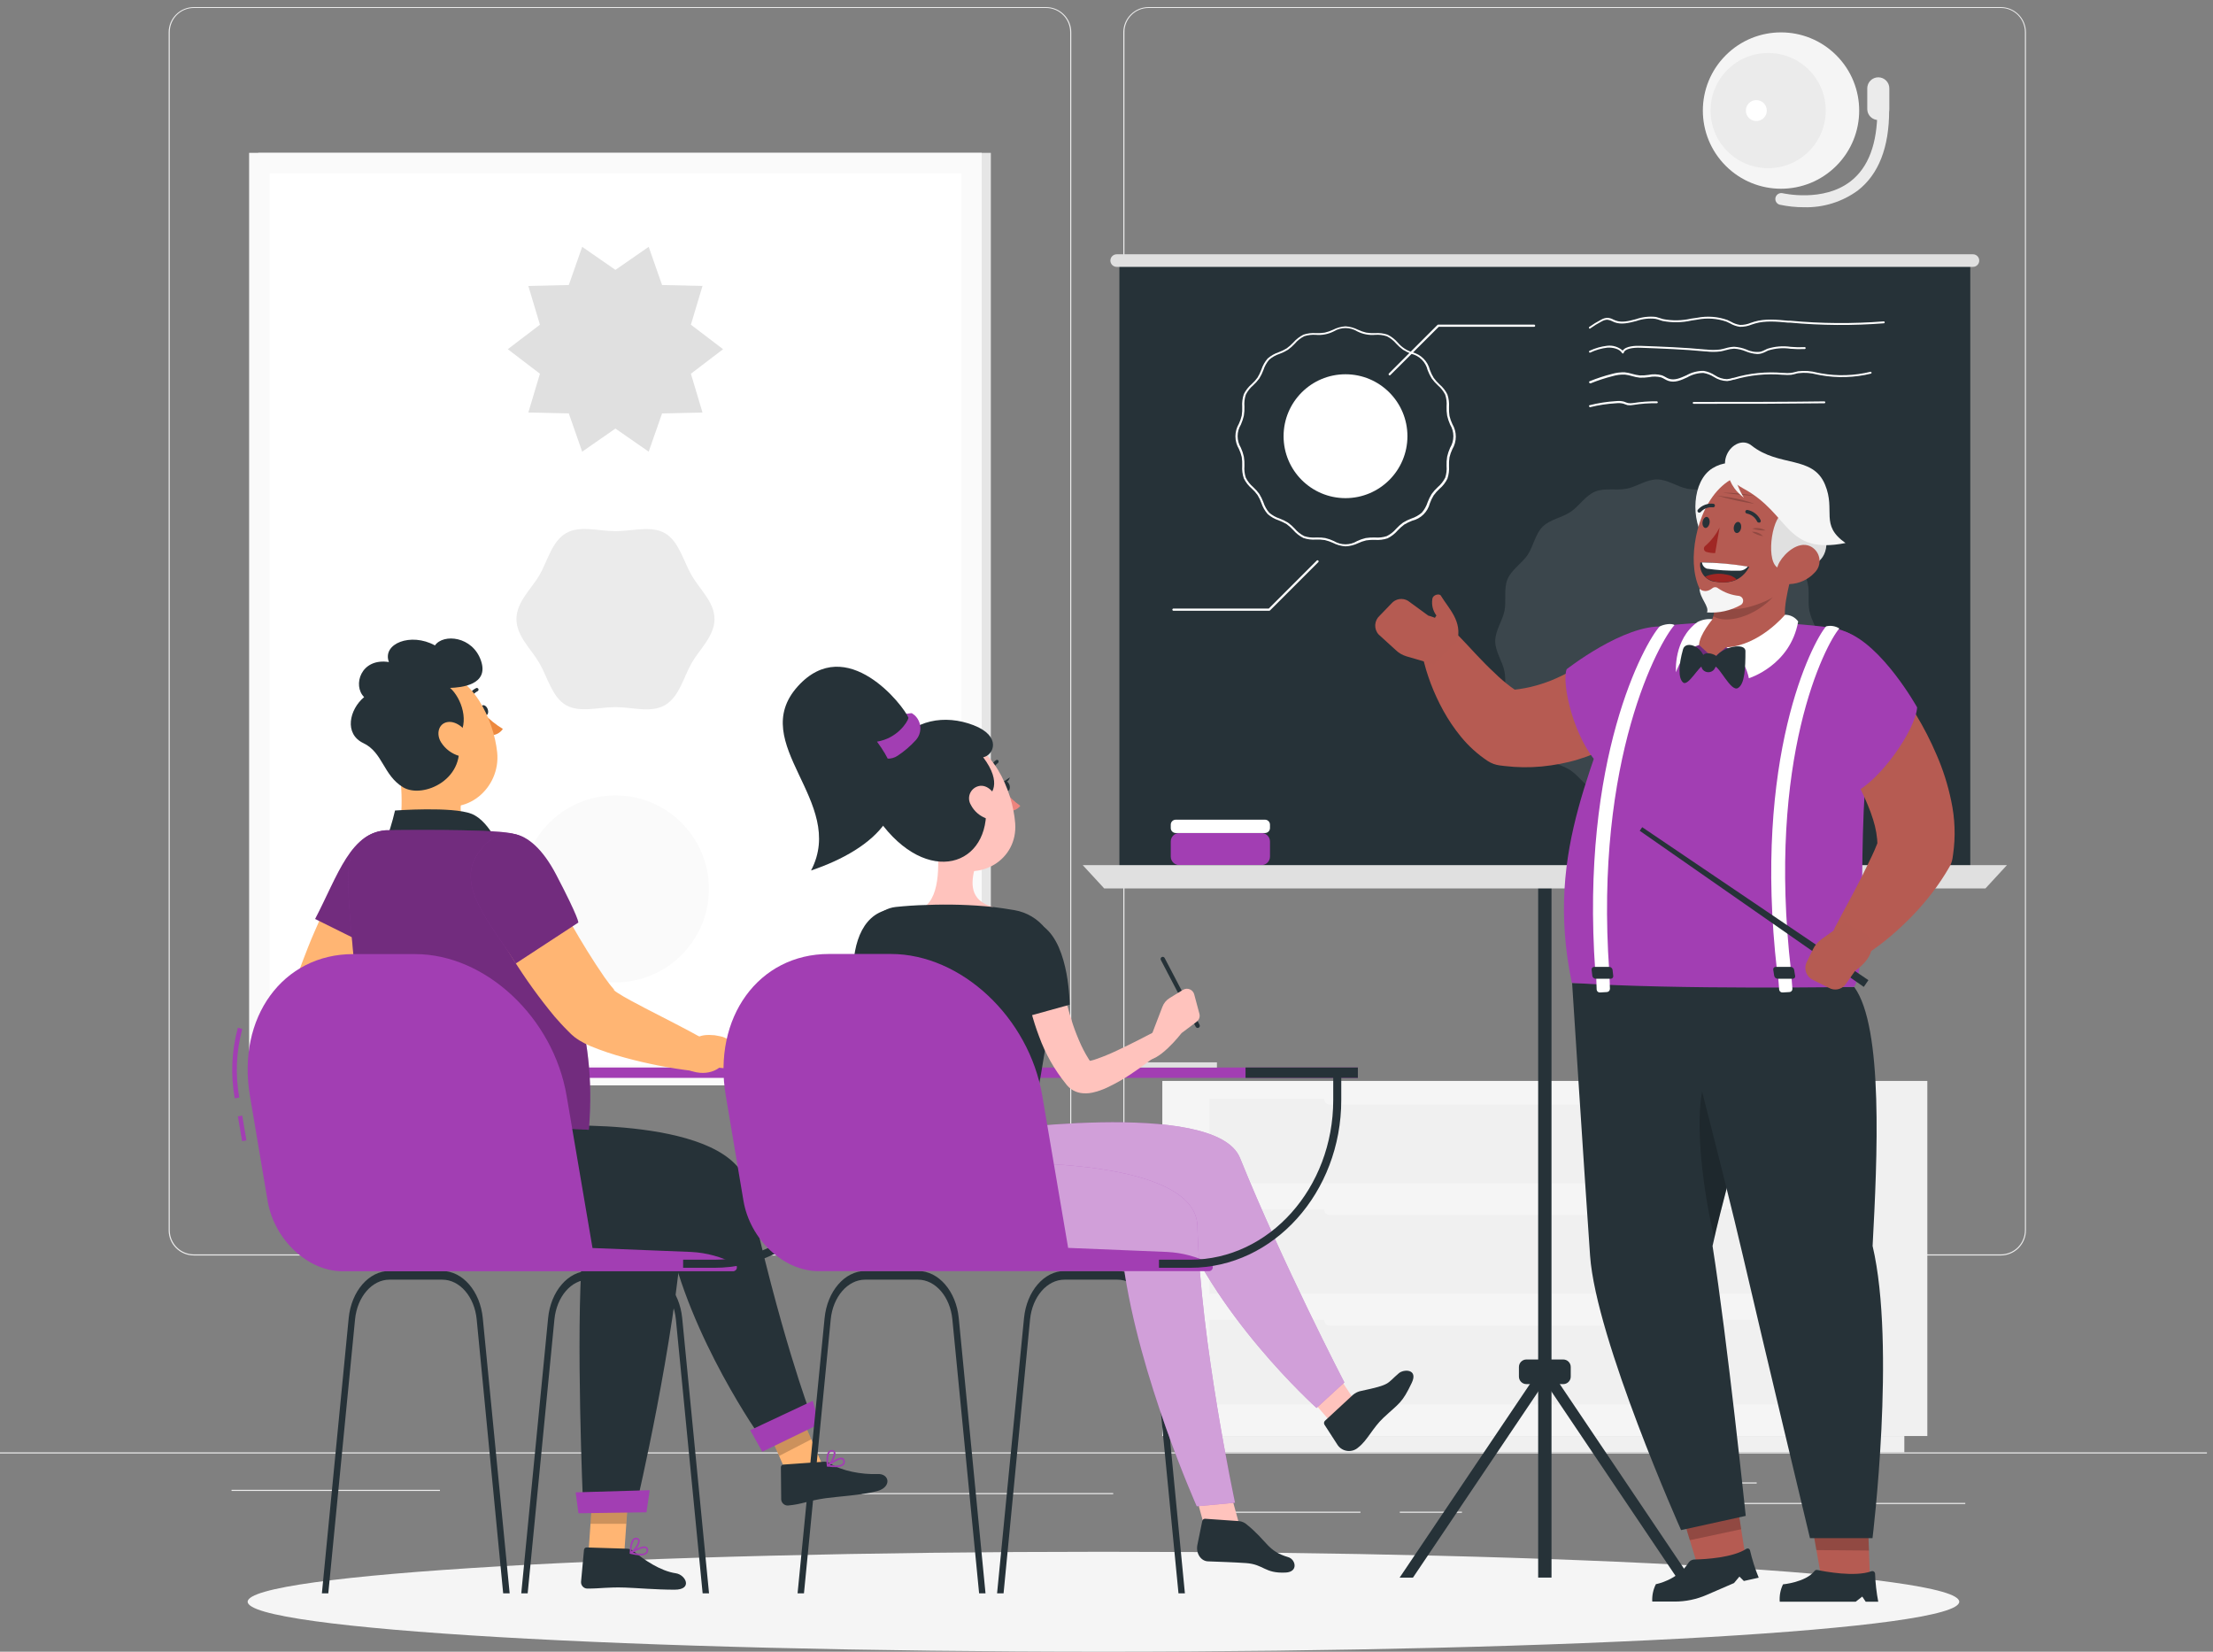 <svg width="268" height="200" viewBox="0 0 268 200" fill="none" xmlns="http://www.w3.org/2000/svg">
<rect x="0" y="0" width="268" height="200" fill="#808080" stroke="none"/>
<path d="M267.262 175.861H0V175.995H267.262V175.861Z" fill="#EBEBEB"/>
<path d="M238.002 181.981H210.795V182.115H238.002V181.981Z" fill="#EBEBEB"/>
<path d="M53.276 180.399H28.041V180.533H53.276V180.399Z" fill="#EBEBEB"/>
<path d="M212.74 179.501H202.483V179.635H212.74V179.501Z" fill="#EBEBEB"/>
<path d="M177.045 183.045H169.519V183.179H177.045V183.045Z" fill="#EBEBEB"/>
<path d="M164.756 183.045H145.812V183.179H164.756V183.045Z" fill="#EBEBEB"/>
<path d="M134.812 180.789H104.35V180.923H134.812V180.789Z" fill="#EBEBEB"/>
<path d="M126.682 152.021H23.471C22.663 152.02 21.888 151.698 21.316 151.125C20.745 150.553 20.424 149.778 20.424 148.969V3.883C20.431 3.079 20.755 2.311 21.326 1.744C21.896 1.178 22.667 0.859 23.471 0.858H126.682C127.492 0.858 128.268 1.179 128.84 1.752C129.413 2.324 129.734 3.101 129.734 3.91V148.969C129.734 149.779 129.413 150.555 128.84 151.127C128.268 151.7 127.492 152.021 126.682 152.021ZM23.471 0.965C22.698 0.966 21.957 1.274 21.411 1.821C20.865 2.369 20.558 3.11 20.558 3.883V148.969C20.558 149.742 20.865 150.484 21.411 151.031C21.957 151.578 22.698 151.886 23.471 151.888H126.682C127.456 151.886 128.197 151.578 128.744 151.031C129.291 150.484 129.599 149.743 129.601 148.969V3.883C129.599 3.11 129.291 2.368 128.744 1.821C128.197 1.274 127.456 0.966 126.682 0.965H23.471Z" fill="#EBEBEB"/>
<path d="M242.305 152.021H139.088C138.279 152.02 137.504 151.698 136.932 151.126C136.36 150.554 136.038 149.778 136.036 148.969V3.883C136.045 3.079 136.37 2.31 136.941 1.744C137.512 1.178 138.284 0.859 139.088 0.858H242.305C243.108 0.861 243.877 1.18 244.447 1.746C245.016 2.312 245.339 3.08 245.346 3.883V148.969C245.346 149.777 245.026 150.551 244.456 151.123C243.886 151.696 243.112 152.018 242.305 152.021ZM139.088 0.965C138.315 0.966 137.573 1.274 137.026 1.821C136.479 2.368 136.171 3.11 136.17 3.883V148.969C136.171 149.743 136.479 150.484 137.026 151.031C137.573 151.578 138.315 151.886 139.088 151.888H242.305C243.078 151.886 243.82 151.578 244.367 151.031C244.914 150.484 245.222 149.743 245.223 148.969V3.883C245.222 3.11 244.914 2.368 244.367 1.821C243.82 1.274 243.078 0.966 242.305 0.965H139.088Z" fill="#EBEBEB"/>
<path d="M119.995 18.508H31.275V131.41H119.995V18.508Z" fill="#E6E6E6"/>
<path d="M118.889 18.508H30.169V131.41H118.889V18.508Z" fill="#FAFAFA"/>
<path d="M116.409 128.93V20.993L32.654 20.993V128.93H116.409Z" fill="white"/>
<path d="M74.529 118.956C80.781 118.956 85.85 113.887 85.85 107.634C85.85 101.382 80.781 96.313 74.529 96.313C68.276 96.313 63.208 101.382 63.208 107.634C63.208 113.887 68.276 118.956 74.529 118.956Z" fill="#FAFAFA"/>
<path d="M86.528 74.959C86.528 77.022 84.711 78.615 83.749 80.304C82.787 81.993 82.252 84.382 80.542 85.377C78.831 86.371 76.602 85.623 74.539 85.623C72.476 85.623 70.204 86.339 68.536 85.377C66.869 84.415 66.318 82.02 65.329 80.304C64.34 78.588 62.544 77.043 62.544 74.959C62.544 72.874 64.362 71.303 65.329 69.64C66.297 67.978 66.826 65.562 68.536 64.568C70.247 63.574 72.471 64.317 74.534 64.317C76.597 64.317 78.874 63.606 80.537 64.568C82.199 65.53 82.76 67.919 83.744 69.64C84.727 71.362 86.528 72.901 86.528 74.959Z" fill="#EBEBEB"/>
<path d="M87.566 42.283L83.669 45.255L85.075 49.949L80.179 50.061L78.559 54.69L74.529 51.894L70.504 54.69L68.884 50.061L63.983 49.949L65.388 45.255L61.497 42.283L65.388 39.317L63.983 34.624L68.884 34.511L70.504 29.888L74.529 32.678L78.559 29.888L80.179 34.511L85.075 34.624L83.669 39.317L87.566 42.283Z" fill="#E0E0E0"/>
<path d="M222.848 173.883H233.405V130.886H222.848V173.883Z" fill="#F0F0F0"/>
<path d="M143.546 175.861H230.62V173.883H143.546V175.861Z" fill="#F0F0F0"/>
<path d="M222.848 130.886H140.761V173.883H222.848V130.886Z" fill="#F5F5F5"/>
<path d="M217.14 146.425H146.465V156.655H217.14V146.425Z" fill="#F0F0F0"/>
<path d="M217.14 159.815H146.465V170.045H217.14V159.815Z" fill="#F0F0F0"/>
<path d="M161.025 147.125H202.59C202.962 147.125 203.263 146.823 203.263 146.451V146.398C203.263 146.026 202.962 145.724 202.59 145.724H161.025C160.653 145.724 160.352 146.026 160.352 146.398V146.451C160.352 146.823 160.653 147.125 161.025 147.125Z" fill="#F5F5F5"/>
<path d="M161.025 160.515H202.59C202.962 160.515 203.263 160.213 203.263 159.841V159.788C203.263 159.416 202.962 159.114 202.59 159.114H161.025C160.653 159.114 160.352 159.416 160.352 159.788V159.841C160.352 160.213 160.653 160.515 161.025 160.515Z" fill="#F5F5F5"/>
<path d="M217.14 133.035H146.465V143.266H217.14V133.035Z" fill="#F0F0F0"/>
<path d="M161.025 133.74H202.59C202.962 133.74 203.263 133.439 203.263 133.067V133.014C203.263 132.642 202.962 132.34 202.59 132.34H161.025C160.653 132.34 160.352 132.642 160.352 133.014V133.067C160.352 133.439 160.653 133.74 161.025 133.74Z" fill="#F5F5F5"/>
<path d="M222.38 20.081C226.077 16.384 226.077 10.391 222.38 6.694C218.683 2.997 212.689 2.997 208.992 6.694C205.295 10.391 205.295 16.384 208.992 20.081C212.689 23.778 218.683 23.778 222.38 20.081Z" fill="#F5F5F5"/>
<path d="M219.06 18.323C221.784 15.598 221.784 11.182 219.06 8.458C216.336 5.734 211.919 5.734 209.195 8.458C206.471 11.182 206.471 15.598 209.195 18.323C211.919 21.047 216.336 21.047 219.06 18.323Z" fill="#EBEBEB"/>
<path d="M213.964 13.387C213.964 13.638 213.89 13.883 213.751 14.091C213.612 14.299 213.414 14.462 213.182 14.557C212.951 14.653 212.696 14.678 212.45 14.63C212.205 14.581 211.979 14.46 211.802 14.283C211.625 14.106 211.504 13.88 211.455 13.634C211.406 13.389 211.431 13.134 211.527 12.902C211.623 12.671 211.785 12.473 211.994 12.334C212.202 12.195 212.447 12.12 212.697 12.12C213.033 12.12 213.356 12.254 213.593 12.491C213.831 12.729 213.964 13.051 213.964 13.387Z" fill="white"/>
<path d="M218.465 25.093C217.473 25.096 216.484 24.992 215.514 24.783C215.337 24.732 215.187 24.613 215.094 24.453C215.002 24.293 214.975 24.104 215.019 23.924C215.063 23.745 215.175 23.59 215.331 23.491C215.487 23.392 215.675 23.357 215.856 23.393C215.905 23.393 220.806 24.553 224.142 21.929C226.28 20.256 227.349 17.38 227.349 13.376C227.349 13.187 227.424 13.004 227.559 12.87C227.693 12.736 227.875 12.66 228.065 12.66C228.255 12.66 228.437 12.736 228.571 12.87C228.706 13.004 228.781 13.187 228.781 13.376C228.781 17.834 227.514 21.09 225.013 23.046C223.12 24.439 220.815 25.16 218.465 25.093Z" fill="#EBEBEB"/>
<path d="M227.456 14.531C227.104 14.531 226.767 14.391 226.519 14.143C226.27 13.894 226.13 13.557 226.13 13.205V10.698C226.13 10.344 226.271 10.004 226.522 9.754C226.772 9.503 227.112 9.362 227.467 9.362C227.821 9.362 228.161 9.503 228.412 9.754C228.662 10.004 228.803 10.344 228.803 10.698V13.205C228.802 13.381 228.767 13.555 228.699 13.717C228.63 13.879 228.531 14.025 228.406 14.149C228.28 14.272 228.132 14.369 227.969 14.435C227.806 14.5 227.632 14.533 227.456 14.531Z" fill="#EBEBEB"/>
<path d="M133.631 200C190.869 200 237.27 197.291 237.27 193.949C237.27 190.607 190.869 187.898 133.631 187.898C76.393 187.898 29.992 190.607 29.992 193.949C29.992 197.291 76.393 200 133.631 200Z" fill="#F5F5F5"/>
<path d="M238.606 31.55H135.561V106.613H238.606V31.55Z" fill="#263238"/>
<path d="M162.944 66.155C162.417 66.121 161.902 65.98 161.431 65.738C161.114 65.591 160.783 65.477 160.442 65.396C160.089 65.34 159.731 65.319 159.373 65.332C158.856 65.373 158.336 65.309 157.845 65.145C157.375 64.909 156.957 64.582 156.615 64.183C156.375 63.925 156.112 63.689 155.829 63.477C155.523 63.295 155.201 63.139 154.867 63.012C154.371 62.852 153.912 62.592 153.52 62.248C153.178 61.856 152.918 61.4 152.756 60.906C152.636 60.57 152.48 60.247 152.291 59.944C152.084 59.657 151.848 59.391 151.585 59.153C151.185 58.814 150.859 58.395 150.629 57.924C150.465 57.433 150.399 56.916 150.436 56.4C150.451 56.043 150.431 55.685 150.377 55.331C150.296 54.992 150.179 54.663 150.03 54.348C149.757 53.889 149.613 53.366 149.613 52.832C149.613 52.299 149.757 51.775 150.03 51.317C150.179 51 150.295 50.669 150.377 50.328C150.432 49.974 150.452 49.616 150.436 49.259C150.4 48.742 150.465 48.222 150.629 47.73C150.861 47.261 151.186 46.845 151.585 46.506C151.848 46.268 152.084 46.003 152.291 45.715C152.479 45.411 152.635 45.089 152.756 44.753C152.92 44.258 153.179 43.8 153.52 43.406C153.916 43.067 154.373 42.807 154.867 42.642C155.203 42.52 155.526 42.364 155.829 42.176C156.114 41.971 156.377 41.739 156.615 41.482C156.96 41.087 157.377 40.762 157.845 40.525C158.336 40.36 158.856 40.297 159.373 40.338C159.731 40.351 160.089 40.33 160.442 40.274C160.783 40.193 161.114 40.079 161.431 39.931C161.902 39.69 162.417 39.548 162.944 39.515C163.473 39.549 163.99 39.691 164.462 39.931C164.777 40.079 165.107 40.194 165.446 40.274C165.799 40.33 166.157 40.351 166.515 40.338C167.032 40.297 167.552 40.36 168.043 40.525C168.512 40.761 168.929 41.086 169.273 41.482C169.733 42.029 170.339 42.435 171.021 42.652C171.539 42.779 172.012 43.045 172.389 43.422C172.766 43.799 173.032 44.272 173.159 44.79C173.28 45.126 173.436 45.449 173.624 45.752C173.831 46.04 174.067 46.305 174.329 46.544C174.728 46.882 175.054 47.299 175.286 47.768C175.45 48.26 175.515 48.779 175.479 49.296C175.463 49.654 175.483 50.012 175.537 50.365C175.62 50.706 175.736 51.037 175.885 51.354C176.158 51.813 176.302 52.336 176.302 52.87C176.302 53.403 176.158 53.927 175.885 54.385C175.735 54.7 175.619 55.03 175.537 55.369C175.483 55.722 175.464 56.08 175.479 56.438C175.515 56.953 175.45 57.471 175.286 57.961C175.055 58.432 174.73 58.851 174.329 59.19C174.067 59.429 173.831 59.694 173.624 59.981C173.435 60.285 173.279 60.607 173.159 60.944C173.029 61.457 172.761 61.924 172.384 62.296C172.007 62.667 171.536 62.928 171.021 63.05C170.687 63.176 170.365 63.332 170.059 63.515C169.776 63.726 169.513 63.962 169.273 64.22C168.931 64.619 168.513 64.947 168.043 65.182C167.552 65.347 167.032 65.41 166.515 65.37C166.157 65.356 165.799 65.378 165.446 65.434C165.107 65.513 164.777 65.628 164.462 65.776C163.987 66.004 163.47 66.133 162.944 66.155ZM159.582 65.086C159.888 65.078 160.194 65.1 160.496 65.15C160.853 65.235 161.201 65.357 161.533 65.514C161.958 65.772 162.446 65.909 162.944 65.909C163.442 65.909 163.93 65.772 164.355 65.514C164.687 65.357 165.035 65.235 165.392 65.15C165.767 65.092 166.146 65.07 166.525 65.086C167.006 65.125 167.489 65.067 167.947 64.915C168.383 64.695 168.77 64.39 169.086 64.017C169.336 63.744 169.614 63.496 169.914 63.279C170.233 63.082 170.572 62.917 170.924 62.788C171.385 62.636 171.812 62.397 172.181 62.082C172.498 61.715 172.738 61.288 172.886 60.826C173.017 60.474 173.182 60.136 173.378 59.816C173.596 59.513 173.845 59.234 174.121 58.982C174.492 58.665 174.797 58.278 175.019 57.843C175.169 57.385 175.225 56.902 175.185 56.422C175.17 56.044 175.193 55.666 175.254 55.294C175.338 54.926 175.458 54.568 175.612 54.225C175.871 53.8 176.008 53.313 176.008 52.816C176.008 52.319 175.871 51.832 175.612 51.408C175.459 51.064 175.339 50.706 175.254 50.339C175.194 49.966 175.17 49.588 175.185 49.211C175.225 48.731 175.169 48.247 175.019 47.789C174.797 47.355 174.492 46.968 174.121 46.651C173.845 46.399 173.596 46.119 173.378 45.817C173.182 45.496 173.017 45.158 172.886 44.806C172.773 44.33 172.529 43.894 172.183 43.548C171.837 43.202 171.401 42.958 170.924 42.845C170.572 42.716 170.233 42.551 169.914 42.353C169.615 42.135 169.337 41.888 169.086 41.615C168.772 41.241 168.384 40.935 167.947 40.717C167.489 40.566 167.006 40.508 166.525 40.546C165.776 40.611 165.024 40.463 164.355 40.119C163.93 39.86 163.442 39.723 162.944 39.723C162.446 39.723 161.958 39.86 161.533 40.119C160.864 40.463 160.112 40.611 159.363 40.546C158.883 40.51 158.4 40.566 157.941 40.712C157.505 40.934 157.118 41.241 156.802 41.615C156.552 41.889 156.274 42.136 155.974 42.353C155.655 42.551 155.316 42.716 154.964 42.845C154.502 42.994 154.075 43.233 153.707 43.55C153.39 43.917 153.15 44.344 153.002 44.806C152.872 45.158 152.707 45.497 152.51 45.817C152.292 46.119 152.043 46.399 151.767 46.651C151.395 46.966 151.09 47.353 150.869 47.789C150.719 48.247 150.663 48.731 150.703 49.211C150.718 49.588 150.694 49.966 150.634 50.339C150.549 50.706 150.429 51.064 150.276 51.408C150.017 51.832 149.88 52.319 149.88 52.816C149.88 53.313 150.017 53.8 150.276 54.225C150.43 54.568 150.55 54.926 150.634 55.294C150.695 55.666 150.718 56.044 150.703 56.422C150.663 56.902 150.719 57.385 150.869 57.843C151.091 58.278 151.396 58.665 151.767 58.982C152.043 59.234 152.292 59.513 152.51 59.816C152.706 60.136 152.871 60.474 153.002 60.826C153.151 61.288 153.391 61.715 153.707 62.082C154.076 62.397 154.503 62.636 154.964 62.788C155.316 62.917 155.655 63.082 155.974 63.279C156.274 63.496 156.552 63.744 156.802 64.017C157.118 64.39 157.505 64.695 157.941 64.915C158.399 65.064 158.882 65.122 159.363 65.086H159.582Z" fill="white"/>
<path d="M162.944 60.318C167.086 60.318 170.444 56.961 170.444 52.819C170.444 48.677 167.086 45.319 162.944 45.319C158.802 45.319 155.445 48.677 155.445 52.819C155.445 56.961 158.802 60.318 162.944 60.318Z" fill="white"/>
<path d="M168.3 45.453C168.282 45.454 168.265 45.451 168.248 45.445C168.232 45.438 168.217 45.428 168.204 45.416C168.191 45.403 168.181 45.388 168.174 45.372C168.167 45.355 168.163 45.337 168.163 45.319C168.163 45.302 168.167 45.284 168.174 45.267C168.181 45.251 168.191 45.236 168.204 45.223L174.084 39.344C174.096 39.331 174.111 39.321 174.128 39.315C174.144 39.308 174.162 39.305 174.18 39.306H185.779C185.815 39.306 185.849 39.32 185.874 39.345C185.899 39.37 185.913 39.404 185.913 39.44C185.913 39.475 185.899 39.509 185.874 39.534C185.849 39.559 185.815 39.573 185.779 39.573H174.233L168.375 45.416C168.356 45.437 168.329 45.45 168.3 45.453Z" fill="white"/>
<path d="M153.708 73.954H142.109C142.073 73.954 142.039 73.94 142.014 73.915C141.989 73.89 141.975 73.856 141.975 73.82C141.975 73.785 141.989 73.751 142.014 73.726C142.039 73.701 142.073 73.687 142.109 73.687H153.654L159.475 67.866C159.501 67.847 159.533 67.837 159.565 67.839C159.597 67.842 159.627 67.855 159.65 67.878C159.673 67.901 159.687 67.931 159.689 67.963C159.691 67.995 159.682 68.027 159.663 68.053L153.783 73.933C153.76 73.946 153.734 73.953 153.708 73.954Z" fill="white"/>
<path d="M192.546 39.803C192.528 39.803 192.511 39.799 192.495 39.791C192.479 39.782 192.465 39.77 192.455 39.755C192.435 39.733 192.424 39.705 192.424 39.675C192.424 39.645 192.435 39.617 192.455 39.595C192.915 39.267 193.397 38.972 193.899 38.713C194.128 38.576 194.386 38.498 194.652 38.483C194.91 38.497 195.16 38.57 195.385 38.697C195.472 38.739 195.561 38.776 195.652 38.809C196.411 39.098 197.255 38.879 198.137 38.643C198.907 38.376 199.727 38.285 200.537 38.376C200.718 38.421 200.896 38.474 201.072 38.536L201.403 38.638C202.53 38.856 203.69 38.836 204.808 38.579L205.525 38.478C206.747 38.237 208.012 38.329 209.186 38.745C209.336 38.809 209.485 38.884 209.63 38.959C209.969 39.159 210.345 39.29 210.736 39.344C211.184 39.349 211.628 39.262 212.04 39.087L212.468 38.948C213.762 38.569 215.189 38.708 216.568 38.836H216.819C220.576 39.183 224.357 39.21 228.119 38.916C228.134 38.914 228.148 38.916 228.163 38.92C228.177 38.925 228.19 38.932 228.201 38.941C228.213 38.951 228.222 38.962 228.229 38.975C228.236 38.988 228.24 39.003 228.242 39.017C228.245 39.048 228.236 39.078 228.217 39.102C228.198 39.126 228.17 39.142 228.14 39.146C224.364 39.44 220.569 39.413 216.798 39.066H216.546C215.189 38.937 213.783 38.804 212.532 39.172C212.393 39.21 212.254 39.258 212.115 39.306C211.671 39.489 211.195 39.58 210.715 39.573C210.296 39.516 209.893 39.376 209.528 39.162C209.384 39.087 209.245 39.017 209.095 38.953C207.957 38.556 206.734 38.47 205.551 38.702L204.846 38.809C203.693 39.069 202.499 39.087 201.339 38.862L201.002 38.756C200.828 38.693 200.649 38.643 200.468 38.606C199.692 38.519 198.906 38.609 198.169 38.868C197.287 39.098 196.373 39.338 195.54 39.028L195.262 38.905C195.062 38.8 194.844 38.735 194.62 38.713C194.392 38.728 194.17 38.798 193.973 38.916C193.482 39.169 193.011 39.459 192.562 39.782C192.558 39.789 192.552 39.797 192.546 39.803Z" fill="white"/>
<path d="M212.799 42.866C212.325 42.836 211.859 42.727 211.42 42.545C210.97 42.355 210.491 42.245 210.004 42.219C209.666 42.239 209.333 42.298 209.009 42.396C208.795 42.459 208.577 42.511 208.357 42.551C207.773 42.623 207.183 42.623 206.599 42.551H206.524C203.915 42.3 201.243 42.203 198.656 42.107C197.763 42.075 196.763 42.219 196.641 42.716C196.636 42.739 196.624 42.76 196.607 42.775C196.589 42.791 196.567 42.8 196.544 42.802C196.521 42.805 196.497 42.801 196.477 42.791C196.456 42.78 196.438 42.764 196.427 42.743C196.159 42.257 195.331 42.048 194.652 42.096C193.936 42.179 193.239 42.379 192.589 42.69C192.575 42.696 192.56 42.699 192.545 42.699C192.529 42.699 192.514 42.696 192.5 42.69C192.486 42.684 192.474 42.675 192.463 42.664C192.453 42.653 192.444 42.64 192.439 42.626C192.428 42.597 192.429 42.566 192.441 42.538C192.453 42.51 192.475 42.488 192.503 42.476C193.178 42.157 193.9 41.951 194.641 41.867C194.977 41.828 195.317 41.86 195.639 41.962C195.962 42.063 196.259 42.231 196.512 42.455C196.886 41.883 198.116 41.856 198.65 41.877C201.243 41.973 203.921 42.07 206.54 42.321H206.609C207.174 42.393 207.745 42.393 208.309 42.321C208.522 42.284 208.732 42.236 208.94 42.176C209.287 42.069 209.646 42.006 210.009 41.989C210.521 42.02 211.025 42.133 211.5 42.326C212.032 42.582 212.627 42.673 213.211 42.588C213.397 42.535 213.576 42.462 213.745 42.369L214.023 42.235C214.939 41.941 215.91 41.86 216.862 42C217.421 42.051 217.984 42.062 218.545 42.032C218.56 42.031 218.575 42.032 218.589 42.036C218.603 42.041 218.617 42.048 218.628 42.057C218.639 42.067 218.649 42.078 218.656 42.092C218.663 42.105 218.667 42.119 218.668 42.134C218.671 42.164 218.662 42.194 218.643 42.218C218.624 42.242 218.597 42.258 218.567 42.262C217.993 42.291 217.418 42.281 216.846 42.23C215.93 42.093 214.996 42.168 214.114 42.449C214.023 42.487 213.938 42.535 213.852 42.577C213.672 42.673 213.482 42.75 213.286 42.807C213.127 42.85 212.963 42.87 212.799 42.866Z" fill="white"/>
<path d="M192.546 46.394C192.52 46.393 192.495 46.383 192.475 46.365C192.455 46.348 192.442 46.324 192.437 46.298C192.432 46.273 192.436 46.246 192.448 46.222C192.46 46.199 192.48 46.18 192.504 46.169C193.394 45.806 194.308 45.506 195.24 45.272C195.737 45.128 196.253 45.065 196.769 45.084C197.081 45.12 197.388 45.184 197.688 45.277C197.978 45.363 198.275 45.424 198.576 45.459C198.933 45.471 199.291 45.45 199.645 45.394C200.176 45.285 200.725 45.302 201.248 45.443C201.399 45.499 201.543 45.569 201.681 45.651C201.813 45.733 201.953 45.801 202.098 45.854C202.793 46.095 203.488 45.779 204.236 45.443C204.872 45.083 205.591 44.898 206.321 44.908C206.805 44.991 207.267 45.173 207.679 45.443C208.113 45.734 208.62 45.897 209.143 45.913C209.387 45.889 209.627 45.837 209.859 45.758H209.929C211.872 45.181 213.907 44.976 215.926 45.154H216.033C216.314 45.183 216.597 45.183 216.878 45.154C217.049 45.129 217.219 45.093 217.386 45.047L217.76 44.956C218.538 44.862 219.328 44.918 220.085 45.122L220.523 45.207C222.517 45.564 224.564 45.498 226.531 45.015C226.559 45.014 226.585 45.022 226.607 45.039C226.629 45.055 226.644 45.079 226.65 45.105C226.657 45.132 226.654 45.16 226.642 45.184C226.63 45.209 226.61 45.228 226.585 45.239C224.587 45.728 222.51 45.794 220.486 45.432L220.037 45.346C219.309 45.15 218.551 45.096 217.803 45.186C217.68 45.186 217.562 45.239 217.444 45.266C217.269 45.316 217.09 45.356 216.91 45.384C216.613 45.413 216.314 45.413 216.017 45.384H215.91C213.92 45.211 211.915 45.412 209.998 45.977H209.929C209.682 46.063 209.425 46.119 209.165 46.143C208.594 46.131 208.038 45.959 207.561 45.646C207.173 45.401 206.741 45.236 206.289 45.159C205.599 45.161 204.922 45.346 204.327 45.694C203.584 46.036 202.82 46.383 202.034 46.116C201.876 46.057 201.724 45.984 201.58 45.897C201.452 45.82 201.318 45.754 201.179 45.699C200.692 45.575 200.184 45.564 199.693 45.667C199.325 45.723 198.953 45.745 198.581 45.731C198.266 45.696 197.954 45.632 197.651 45.539C197.365 45.453 197.071 45.392 196.774 45.357C196.281 45.339 195.789 45.401 195.315 45.539C194.394 45.771 193.49 46.067 192.61 46.426L192.546 46.394Z" fill="white"/>
<path d="M192.546 49.291C192.52 49.291 192.495 49.281 192.475 49.265C192.454 49.248 192.44 49.226 192.434 49.2C192.43 49.185 192.429 49.17 192.431 49.155C192.434 49.14 192.439 49.125 192.447 49.112C192.455 49.099 192.465 49.088 192.478 49.079C192.49 49.071 192.505 49.064 192.52 49.061C193.571 48.798 194.645 48.633 195.727 48.569C196.043 48.532 196.364 48.553 196.673 48.634C196.742 48.656 196.81 48.682 196.876 48.714C196.962 48.753 197.051 48.783 197.143 48.805C197.348 48.839 197.558 48.839 197.763 48.805C198.718 48.653 199.683 48.583 200.65 48.596C200.679 48.599 200.707 48.612 200.728 48.634C200.749 48.655 200.761 48.684 200.762 48.714C200.762 48.729 200.759 48.744 200.753 48.758C200.747 48.772 200.738 48.785 200.727 48.795C200.716 48.806 200.703 48.814 200.689 48.819C200.675 48.824 200.659 48.827 200.644 48.826C199.699 48.81 198.755 48.878 197.822 49.029C197.583 49.08 197.337 49.089 197.095 49.056C196.989 49.03 196.885 48.994 196.785 48.949L196.603 48.88C196.321 48.808 196.027 48.79 195.737 48.826C194.656 48.888 193.582 49.051 192.53 49.312L192.546 49.291Z" fill="white"/>
<path d="M205.14 48.895C205.122 48.899 205.105 48.899 205.088 48.895C205.07 48.891 205.055 48.883 205.041 48.872C205.027 48.861 205.016 48.847 205.009 48.831C205.001 48.816 204.997 48.798 204.997 48.781C204.997 48.763 205.001 48.746 205.009 48.73C205.016 48.714 205.027 48.7 205.041 48.689C205.055 48.678 205.07 48.67 205.088 48.666C205.105 48.662 205.122 48.662 205.14 48.666C205.781 48.666 206.433 48.666 207.059 48.666H207.107C211.698 48.666 216.349 48.666 220.935 48.602C220.965 48.603 220.994 48.616 221.014 48.638C221.035 48.66 221.047 48.689 221.047 48.719C221.047 48.749 221.035 48.777 221.014 48.798C220.993 48.819 220.965 48.831 220.935 48.831C216.349 48.885 211.693 48.906 207.101 48.895H207.053C206.428 48.895 205.776 48.895 205.14 48.895Z" fill="white"/>
<g opacity="0.1">
<path d="M220.25 77.632C220.25 78.914 219.363 80.096 219.123 81.309C218.882 82.522 219.24 83.982 218.764 85.131C218.289 86.28 217.006 87.05 216.311 88.092C215.616 89.135 215.402 90.599 214.51 91.486C213.617 92.374 212.163 92.555 211.115 93.282C210.068 94.009 209.33 95.249 208.16 95.736C206.989 96.222 205.583 95.848 204.332 96.094C203.082 96.34 201.943 97.222 200.66 97.222C199.377 97.222 198.201 96.335 196.988 96.094C195.775 95.853 194.315 96.212 193.161 95.736C192.006 95.26 191.242 93.977 190.205 93.282C189.168 92.588 187.698 92.374 186.811 91.486C185.923 90.599 185.71 89.14 185.009 88.092C184.309 87.044 183.042 86.302 182.561 85.131C182.08 83.96 182.444 82.555 182.198 81.309C181.952 80.064 181.075 78.914 181.075 77.632C181.075 76.349 181.957 75.173 182.198 73.959C182.438 72.746 182.085 71.287 182.561 70.138C183.037 68.988 184.314 68.219 185.009 67.176C185.704 66.134 185.923 64.669 186.811 63.782C187.698 62.895 189.157 62.686 190.205 61.981C191.253 61.275 191.996 60.019 193.161 59.532C194.326 59.046 195.737 59.42 196.988 59.174C198.239 58.928 199.377 58.052 200.66 58.052C201.943 58.052 203.124 58.939 204.332 59.18C205.54 59.42 207.005 59.062 208.16 59.538C209.314 60.014 210.078 61.291 211.121 61.991C212.163 62.692 213.622 62.9 214.515 63.787C215.408 64.675 215.611 66.134 216.311 67.182C217.011 68.229 218.278 68.972 218.764 70.143C219.251 71.313 218.877 72.719 219.123 73.965C219.368 75.21 220.25 76.354 220.25 77.632Z" fill="white"/>
</g>
<path d="M152.767 100.867H142.814C142.244 100.867 141.782 101.329 141.782 101.899V103.722C141.782 104.291 142.244 104.753 142.814 104.753H152.767C153.336 104.753 153.798 104.291 153.798 103.722V101.899C153.798 101.329 153.336 100.867 152.767 100.867Z" fill="#A23EB3"/>
<path d="M153.194 99.253H142.386C142.053 99.253 141.782 99.523 141.782 99.857V100.263C141.782 100.597 142.053 100.867 142.386 100.867H153.194C153.528 100.867 153.798 100.597 153.798 100.263V99.857C153.798 99.523 153.528 99.253 153.194 99.253Z" fill="white"/>
<path d="M187.891 106.164H186.276V191.025H187.891V106.164Z" fill="#263238"/>
<path d="M189.312 164.615H184.854C184.353 164.615 183.946 165.021 183.946 165.523V166.688C183.946 167.19 184.353 167.597 184.854 167.597H189.312C189.814 167.597 190.221 167.19 190.221 166.688V165.523C190.221 165.021 189.814 164.615 189.312 164.615Z" fill="#263238"/>
<path d="M171.112 191.031H169.498L186.276 166.106H187.891L171.112 191.031Z" fill="#263238"/>
<path d="M203.055 191.031H204.669L187.891 166.106H186.276L203.055 191.031Z" fill="#263238"/>
<path d="M238.932 32.315H135.235C135.032 32.315 134.837 32.234 134.694 32.091C134.551 31.947 134.47 31.753 134.47 31.55C134.472 31.348 134.553 31.155 134.696 31.013C134.839 30.871 135.033 30.791 135.235 30.791H238.932C239.133 30.791 239.327 30.871 239.469 31.014C239.611 31.156 239.691 31.349 239.691 31.55C239.692 31.65 239.673 31.75 239.635 31.842C239.597 31.935 239.541 32.019 239.471 32.09C239.4 32.161 239.316 32.218 239.224 32.256C239.131 32.295 239.032 32.315 238.932 32.315Z" fill="#E0E0E0"/>
<path d="M243.048 104.753H131.119L133.727 107.581H240.439L243.048 104.753Z" fill="#E0E0E0"/>
<path d="M106.813 129.261H55.504V130.517H106.813V129.261Z" fill="#A23EB3"/>
<path d="M106.814 129.261H93.21V130.517H106.814V129.261Z" fill="#263238"/>
<path d="M85.866 192.928H85.091L81.851 159.761C81.584 157.008 79.788 154.95 77.687 154.95H71.305C69.167 154.95 67.409 157.024 67.141 159.761L63.902 192.928H63.127L66.377 159.611C66.692 156.356 68.809 153.897 71.305 153.897H77.687C80.178 153.897 82.3 156.356 82.616 159.611L85.866 192.928Z" fill="#263238"/>
<path d="M61.721 192.928H60.935L57.728 159.761C57.461 157.008 55.67 154.95 53.564 154.95H47.161C45.055 154.95 43.264 157.024 42.997 159.761L39.758 192.928H38.982L42.227 159.611C42.542 156.356 44.664 153.897 47.155 153.897H53.538C56.034 153.897 58.15 156.356 58.466 159.611L61.721 192.928Z" fill="#263238"/>
<path d="M58.263 86.13C58.38 86.462 58.653 86.665 58.878 86.612C59.102 86.558 59.182 86.216 59.065 85.879C58.947 85.543 58.675 85.345 58.455 85.398C58.236 85.452 58.129 85.794 58.263 86.13Z" fill="#263238"/>
<path d="M58.567 86.382C59.257 87.11 60.041 87.742 60.898 88.263C60.758 88.472 60.574 88.648 60.359 88.779C60.144 88.909 59.903 88.99 59.653 89.017L58.567 86.382Z" fill="#ED893E"/>
<path d="M56.836 85.051C56.8 85.059 56.764 85.059 56.729 85.051C56.702 85.046 56.676 85.036 56.653 85.022C56.63 85.007 56.61 84.988 56.595 84.966C56.58 84.943 56.569 84.918 56.563 84.891C56.558 84.864 56.558 84.837 56.563 84.81C56.613 84.487 56.741 84.181 56.937 83.919C57.133 83.657 57.39 83.447 57.686 83.308C57.735 83.294 57.788 83.298 57.835 83.321C57.882 83.343 57.918 83.382 57.937 83.43C57.957 83.478 57.958 83.532 57.94 83.58C57.922 83.629 57.886 83.669 57.841 83.693C57.611 83.807 57.411 83.975 57.26 84.183C57.108 84.39 57.008 84.631 56.969 84.885C56.964 84.922 56.948 84.957 56.925 84.986C56.901 85.015 56.87 85.037 56.836 85.051Z" fill="#263238"/>
<path d="M47.909 91.337L51.341 94.587L55.89 97.142C55.729 97.291 55.788 98.307 55.852 98.815C55.87 99.369 56.061 99.905 56.397 100.346C56.733 100.788 57.199 101.114 57.728 101.279C58.263 101.509 58.797 101.813 58.899 102.316C59.006 102.936 58.551 103.706 56.007 104.074C53.567 104.402 51.084 104.052 48.829 103.064C47.76 102.626 47.941 102.145 48.209 101.129C48.893 98.537 48.738 93.961 47.909 91.337Z" fill="#FFB573"/>
<path d="M46.541 102.316C47.076 100.958 47.51 99.563 47.839 98.141C47.839 98.141 54.788 97.633 57.103 98.542C59.417 99.451 60.844 103.39 60.844 103.39L46.541 102.316Z" fill="#263238"/>
<path d="M47.15 89.503C48.791 93.421 49.55 95.795 52.276 97.11C56.376 99.087 60.652 95.447 60.209 91.102C59.808 87.189 57.194 81.448 52.725 81.288C51.735 81.257 50.754 81.477 49.872 81.928C48.99 82.378 48.236 83.044 47.679 83.863C47.123 84.683 46.783 85.629 46.691 86.615C46.598 87.601 46.756 88.595 47.15 89.503Z" fill="#FFB573"/>
<path d="M55.403 89.3C56.948 87.536 55.873 84.49 54.505 83.297C55.831 83.249 59.262 82.95 58.247 79.994C57.231 77.038 53.698 76.691 52.672 78.15C49.753 76.546 46.257 77.936 47.097 80.165C43.665 79.631 42.681 83.036 44.098 84.409C42.297 85.911 41.65 88.867 44.007 89.984C46.364 91.102 46.413 93.886 48.818 95.33C51.223 96.773 56.734 94.314 55.403 89.3Z" fill="#263238"/>
<path d="M53.42 89.894C53.929 90.694 54.715 91.28 55.627 91.54C56.809 91.855 57.381 90.546 56.942 89.402C56.547 88.397 55.339 87.264 54.216 87.429C53.094 87.595 52.789 88.894 53.42 89.894Z" fill="#FFB573"/>
<path d="M49.801 107.549L46.327 114.498C45.744 115.658 45.178 116.812 44.627 117.972C44.077 119.132 43.526 120.27 43.05 121.404C42.794 121.976 42.58 122.521 42.35 123.082L42.056 123.878L42.019 123.98V124.028V124.055V124.001C42.073 123.778 42.096 123.547 42.088 123.317C42.094 123.148 42.061 122.98 41.992 122.825C41.949 122.751 41.992 122.895 42.024 123.066C42.096 123.281 42.183 123.49 42.286 123.691C42.516 124.156 42.82 124.659 43.109 125.177C44.365 127.251 45.899 129.454 47.289 131.634L47.326 131.688C47.581 132.088 47.691 132.564 47.638 133.035C47.585 133.507 47.372 133.946 47.035 134.28C46.698 134.614 46.257 134.823 45.785 134.871C45.312 134.92 44.838 134.806 44.44 134.548C43.267 133.797 42.141 132.976 41.067 132.089C39.964 131.2 38.918 130.243 37.935 129.224C37.398 128.675 36.896 128.093 36.433 127.481C36.166 127.137 35.916 126.781 35.684 126.412C35.375 125.909 35.127 125.371 34.947 124.809C34.795 124.333 34.71 123.838 34.696 123.339C34.686 122.941 34.729 122.544 34.824 122.157L34.909 121.815L35.193 120.709C35.407 120.019 35.604 119.303 35.84 118.645C36.294 117.293 36.791 116.01 37.293 114.727C37.796 113.445 38.362 112.199 38.897 110.986C40.03 108.506 41.201 106.106 42.537 103.7C43.045 102.734 43.916 102.009 44.959 101.686C46.002 101.362 47.13 101.465 48.096 101.974C49.062 102.482 49.787 103.353 50.111 104.396C50.434 105.438 50.331 106.567 49.823 107.533L49.801 107.549Z" fill="#FFB573"/>
<path d="M47.102 100.584C51.581 100.744 53.618 104.096 49.903 110.061C46.696 115.187 46.273 115.294 46.273 115.294L38.165 111.274C40.891 106.084 42.521 100.413 47.102 100.584Z" fill="#A23EB3"/>
<g opacity="0.3">
<path d="M47.102 100.584C51.581 100.744 53.618 104.096 49.903 110.061C46.696 115.187 46.273 115.294 46.273 115.294L38.165 111.274C40.891 106.084 42.521 100.413 47.102 100.584Z" fill="black"/>
</g>
<path d="M49.432 132.565L48.978 132.057C47.578 130.758 46.979 130.918 45.375 130.918L43.414 132.388C44.6 135.649 47 135.504 47 135.504L47.695 136.151C47.848 136.292 48.033 136.393 48.234 136.445C48.436 136.497 48.647 136.498 48.849 136.448C49.05 136.399 49.237 136.299 49.391 136.16C49.545 136.02 49.662 135.845 49.732 135.649L49.935 135.071C50.082 134.647 50.113 134.19 50.025 133.75C49.936 133.309 49.732 132.9 49.432 132.565Z" fill="#FFB573"/>
<path d="M96.454 181.11L100.287 178.956L96.209 169.618L92.376 171.766L96.454 181.11Z" fill="#FFB573"/>
<path opacity="0.2" d="M94.354 176.294L98.245 174.284L96.209 169.618L92.376 171.766L94.354 176.294Z" fill="black"/>
<path d="M99.79 176.994L94.873 177.342C94.789 177.346 94.711 177.382 94.654 177.443C94.597 177.504 94.566 177.584 94.568 177.668L94.605 181.57C94.62 181.774 94.715 181.965 94.869 182.101C95.023 182.237 95.224 182.307 95.428 182.297C97.134 182.147 97.829 181.719 99.972 181.415C101.292 181.222 104.462 181.04 106.242 180.549C108.022 180.057 107.728 178.411 106.274 178.485C104.387 178.571 101.864 178.095 100.56 177.213C100.335 177.057 100.064 176.98 99.79 176.994Z" fill="#263238"/>
<path d="M66.281 136.354C66.281 136.354 88.667 135.018 90.559 143.699C94.407 161.338 98.122 171.136 98.122 171.136L92.2 174.193C92.2 174.193 83.476 161.974 80.905 149.455C71.786 148.087 55.847 152.914 52.041 146.067C48.674 140.026 51.63 135.686 51.63 135.686L66.281 136.354Z" fill="#263238"/>
<path d="M92.312 175.786L99.207 172.445L98.432 169.618L90.853 173.178L92.312 175.786Z" fill="#A23EB3"/>
<path d="M101.394 177.652C101 177.667 100.606 177.642 100.218 177.577C100.198 177.574 100.179 177.566 100.163 177.552C100.148 177.539 100.137 177.521 100.132 177.502C100.127 177.482 100.128 177.462 100.135 177.443C100.141 177.424 100.153 177.407 100.17 177.395C100.303 177.288 101.479 176.353 102.03 176.524C102.092 176.544 102.148 176.58 102.193 176.627C102.238 176.675 102.27 176.733 102.286 176.796C102.323 176.89 102.334 176.992 102.319 177.091C102.304 177.19 102.263 177.284 102.201 177.363C101.975 177.553 101.689 177.655 101.394 177.652ZM100.485 177.406C101.281 177.507 101.853 177.443 102.046 177.224C102.086 177.172 102.111 177.111 102.12 177.046C102.128 176.981 102.119 176.915 102.094 176.855C102.085 176.825 102.07 176.797 102.048 176.774C102.027 176.751 102 176.733 101.971 176.722C101.672 176.631 100.971 177.048 100.49 177.406H100.485Z" fill="#A23EB3"/>
<path d="M100.239 177.577C100.223 177.582 100.206 177.582 100.191 177.577C100.175 177.57 100.162 177.56 100.151 177.547C100.141 177.534 100.134 177.518 100.132 177.502C100.132 177.448 99.934 176.198 100.346 175.738C100.399 175.68 100.465 175.635 100.538 175.605C100.611 175.576 100.689 175.563 100.768 175.567C100.856 175.564 100.942 175.591 101.014 175.642C101.085 175.693 101.138 175.766 101.164 175.85C101.297 176.321 100.709 177.277 100.292 177.571C100.275 177.579 100.257 177.58 100.239 177.577ZM100.715 175.759C100.674 175.762 100.634 175.773 100.597 175.791C100.56 175.809 100.527 175.835 100.501 175.866C100.255 176.139 100.271 176.86 100.308 177.277C100.695 176.916 100.93 176.421 100.966 175.893C100.966 175.834 100.912 175.77 100.763 175.759H100.715Z" fill="#A23EB3"/>
<path d="M71.193 189.117L75.544 188.909L76.255 178.635L71.904 178.844L71.193 189.117Z" fill="#FFB573"/>
<path d="M75.982 187.53L71.059 187.375C70.977 187.37 70.896 187.398 70.833 187.451C70.77 187.505 70.731 187.581 70.723 187.663L70.365 191.549C70.36 191.651 70.376 191.753 70.411 191.848C70.446 191.944 70.5 192.032 70.569 192.107C70.638 192.182 70.721 192.242 70.813 192.285C70.906 192.328 71.006 192.352 71.107 192.356C72.823 192.356 73.545 192.164 75.71 192.233C77.041 192.276 79.451 192.49 81.696 192.49C83.941 192.49 83.038 190.673 81.841 190.502C79.97 190.234 77.939 188.834 76.731 187.829C76.522 187.647 76.258 187.542 75.982 187.53Z" fill="#263238"/>
<path d="M77.506 188.342C77.112 188.317 76.722 188.252 76.341 188.15C76.321 188.144 76.303 188.134 76.29 188.118C76.277 188.103 76.268 188.084 76.266 188.064C76.263 188.044 76.266 188.024 76.274 188.006C76.283 187.988 76.297 187.973 76.314 187.963C76.453 187.872 77.725 187.059 78.249 187.289C78.309 187.315 78.362 187.355 78.402 187.406C78.442 187.458 78.468 187.519 78.479 187.583C78.506 187.677 78.507 187.776 78.481 187.87C78.456 187.965 78.405 188.05 78.334 188.118C78.097 188.295 77.8 188.375 77.506 188.342ZM76.624 188.011C77.404 188.187 77.981 188.182 78.195 187.984C78.239 187.937 78.27 187.879 78.285 187.816C78.3 187.753 78.299 187.688 78.281 187.626C78.277 187.593 78.264 187.562 78.245 187.536C78.225 187.51 78.199 187.489 78.169 187.476C77.896 187.353 77.158 187.701 76.635 188.011H76.624Z" fill="#A23EB3"/>
<path d="M76.372 188.15H76.329C76.314 188.142 76.3 188.13 76.291 188.114C76.281 188.099 76.276 188.082 76.276 188.064C76.276 188.011 76.212 186.749 76.672 186.332C76.731 186.28 76.8 186.241 76.876 186.219C76.952 186.197 77.032 186.192 77.11 186.204C77.197 186.211 77.278 186.246 77.343 186.304C77.408 186.362 77.452 186.439 77.468 186.525C77.553 187.006 76.869 187.904 76.399 188.128C76.392 188.137 76.382 188.144 76.372 188.15ZM77.03 186.391C76.947 186.389 76.866 186.42 76.805 186.477C76.549 186.89 76.433 187.376 76.474 187.861C76.864 187.551 77.324 186.867 77.265 186.551C77.265 186.493 77.228 186.418 77.078 186.396L77.03 186.391Z" fill="#A23EB3"/>
<path opacity="0.2" d="M71.904 178.849L76.255 178.64L75.843 184.515L71.508 184.51L71.904 178.849Z" fill="black"/>
<path d="M56.039 135.889C56.039 135.889 83.214 140.951 82.685 148.584C81.739 162.327 77.131 181.965 77.131 181.965L70.605 182.056C70.605 182.056 69.712 161.632 70.519 151.69C62.368 151.69 46.327 151.406 43.189 147.21C39.72 142.581 43.285 135.307 43.285 135.307L56.039 135.889Z" fill="#263238"/>
<path d="M70.055 183.237L78.291 183.12L78.682 180.442L69.712 180.704L70.055 183.237Z" fill="#A23EB3"/>
<path d="M61.876 100.889C59.203 100.354 47.166 100.52 47.166 100.52C45.962 100.49 44.79 100.912 43.883 101.704C42.975 102.496 42.398 103.599 42.264 104.796C41.842 108.506 43.087 116.721 43.173 120.955C43.275 126.15 43.387 128.342 43.285 135.333L71.31 136.803C72.379 124.06 68.226 117.913 65.751 105.234C65.382 103.294 64.543 101.407 61.876 100.889Z" fill="#A23EB3"/>
<path opacity="0.3" d="M61.876 100.889C59.203 100.354 47.166 100.52 47.166 100.52C45.962 100.49 44.79 100.912 43.883 101.704C42.975 102.496 42.398 103.599 42.264 104.796C41.842 108.506 43.087 116.721 43.173 120.955C43.275 126.15 43.387 128.342 43.285 135.333L71.31 136.803C72.379 124.06 68.226 117.913 65.751 105.234C65.382 103.294 64.543 101.407 61.876 100.889Z" fill="black"/>
<path d="M65.286 104.988C66.548 107.233 67.847 109.591 69.156 111.841C69.803 112.98 70.471 114.097 71.145 115.187C71.818 116.278 72.513 117.325 73.208 118.341L73.743 119.062C73.919 119.308 74.09 119.501 74.277 119.72L74.405 119.886L74.469 119.966L74.427 119.923L74.331 119.854C74.331 119.854 74.304 119.854 74.331 119.886C74.49 120.018 74.658 120.139 74.833 120.249C75.747 120.842 76.934 121.446 78.083 122.056C80.413 123.269 82.851 124.472 85.213 125.797H85.246C85.686 126.026 86.029 126.406 86.213 126.866C86.398 127.327 86.411 127.838 86.25 128.307C86.09 128.777 85.767 129.173 85.339 129.425C84.912 129.676 84.408 129.766 83.92 129.678C81.142 129.348 78.392 128.812 75.694 128.074C74.26 127.696 72.853 127.223 71.481 126.658C71.046 126.47 70.623 126.254 70.215 126.011C70.108 125.952 69.953 125.846 69.814 125.749L69.595 125.589L69.311 125.348L69.172 125.225L69.076 125.129L68.969 125.022L68.755 124.809C68.483 124.525 68.173 124.231 67.927 123.948L67.163 123.093C65.329 120.878 63.645 118.544 62.122 116.107C60.625 113.717 59.246 111.355 57.974 108.8C57.499 107.84 57.416 106.733 57.744 105.713C58.072 104.694 58.784 103.842 59.729 103.339C60.675 102.836 61.779 102.721 62.807 103.019C63.836 103.317 64.708 104.004 65.238 104.935L65.286 104.988Z" fill="#FFB573"/>
<path d="M57.771 103.529C60.182 99.755 64.105 99.702 67.36 105.929C70.156 111.274 70.033 111.707 70.033 111.707L62.459 116.662C59.358 111.681 55.301 107.394 57.771 103.529Z" fill="#A23EB3"/>
<g opacity="0.3">
<path d="M57.771 103.529C60.182 99.755 64.105 99.702 67.36 105.929C70.156 111.274 70.033 111.707 70.033 111.707L62.459 116.662C59.358 111.681 55.301 107.394 57.771 103.529Z" fill="black"/>
</g>
<path d="M87.213 125.477L86.55 125.354C84.642 125.177 84.273 125.674 83.001 126.653L82.343 129.015C85.278 130.87 87.09 129.288 87.09 129.288L88.036 129.379C88.243 129.397 88.451 129.364 88.642 129.282C88.833 129.2 89 129.072 89.129 128.909C89.258 128.746 89.344 128.554 89.38 128.35C89.416 128.145 89.4 127.935 89.335 127.738L89.142 127.155C89.001 126.728 88.747 126.347 88.408 126.051C88.068 125.756 87.655 125.558 87.213 125.477Z" fill="#FFB573"/>
<path d="M28.426 132.997C27.918 130.154 28.048 127.233 28.805 124.445L29.34 124.589C28.605 127.299 28.481 130.138 28.976 132.901L28.426 132.997Z" fill="#A23EB3"/>
<path d="M29.335 135.089L28.808 135.179L29.318 138.172L29.845 138.082L29.335 135.089Z" fill="#A23EB3"/>
<path d="M83.706 151.594L71.754 151.118L68.622 132.703C67.018 123.216 58.797 115.529 50.282 115.529H42.762C34.247 115.529 28.655 123.216 30.27 132.703L32.408 145.414C33.204 150.118 37.277 153.935 41.495 153.935H88.822C88.921 153.922 89.014 153.878 89.088 153.81C89.162 153.742 89.212 153.652 89.232 153.554C89.252 153.455 89.241 153.353 89.2 153.261C89.159 153.169 89.09 153.093 89.003 153.042C87.362 152.183 85.555 151.689 83.706 151.594Z" fill="#A23EB3"/>
<path d="M86.523 153.512H82.728V152.534H86.523C96.064 152.534 103.831 143.859 103.831 133.195V129.892H104.809V133.195C104.809 144.399 96.604 153.512 86.523 153.512Z" fill="#263238"/>
<path d="M164.441 129.261H113.132V130.517H164.441V129.261Z" fill="#A23EB3"/>
<path d="M147.373 128.636H130.194V129.266H147.373V128.636Z" fill="#E0E0E0"/>
<path d="M164.441 129.261H150.837V130.517H164.441V129.261Z" fill="#263238"/>
<path d="M143.493 192.928H142.718L139.484 159.761C139.211 157.008 137.421 154.95 135.32 154.95H128.906C126.8 154.95 125.015 157.024 124.742 159.761L121.535 192.928H120.749L124.01 159.611C124.325 156.356 126.442 153.897 128.933 153.897H135.347C137.838 153.897 139.954 156.356 140.275 159.611L143.493 192.928Z" fill="#263238"/>
<path d="M119.348 192.928H118.573L115.334 159.761C115.067 157.008 113.276 154.95 111.17 154.95H104.767C102.661 154.95 100.87 157.024 100.603 159.761L97.363 192.928H96.588L99.86 159.611C100.175 156.356 102.292 153.897 104.788 153.897H111.181C113.672 153.897 115.794 156.356 116.109 159.611L119.348 192.928Z" fill="#263238"/>
<path d="M108.439 116.149L107.407 123.734C107.081 126.262 106.744 128.791 106.498 131.276L106.418 132.201L106.381 132.666C106.388 132.59 106.388 132.513 106.381 132.436C106.369 132.364 106.351 132.292 106.327 132.222C106.297 132.13 106.254 132.042 106.199 131.96C106.119 131.859 106.108 131.875 106.13 131.896C106.175 131.946 106.227 131.989 106.285 132.025C106.474 132.157 106.674 132.273 106.883 132.372C107.957 132.866 109.067 133.279 110.203 133.607C112.576 134.344 115.067 134.943 117.526 135.558L117.248 137.696C114.618 137.611 111.998 137.339 109.406 136.883C108.033 136.652 106.683 136.295 105.376 135.814C104.991 135.664 104.617 135.486 104.259 135.28C104.037 135.155 103.826 135.012 103.628 134.852C103.348 134.634 103.103 134.374 102.901 134.083C102.759 133.866 102.644 133.633 102.559 133.388C102.514 133.24 102.478 133.09 102.452 132.939C102.442 132.784 102.442 132.628 102.452 132.474V131.971V130.972C102.559 128.331 102.799 125.749 103.077 123.173C103.355 120.596 103.681 118.036 104.088 115.47L108.439 116.149Z" fill="#FFC3BD"/>
<path d="M123.208 137.835L121.545 139.353C121.357 139.526 121.12 139.639 120.867 139.676C120.613 139.713 120.354 139.673 120.124 139.561L118.29 138.679C118.29 138.679 115.575 138.567 115.185 136.905L115.89 135.617L120.097 135.146C120.531 135.1 120.969 135.198 121.342 135.424L123.074 136.493C123.185 136.562 123.278 136.655 123.347 136.766C123.416 136.876 123.459 137.001 123.472 137.131C123.485 137.261 123.468 137.392 123.422 137.514C123.376 137.636 123.303 137.746 123.208 137.835Z" fill="#FFC3BD"/>
<path d="M113.277 100.563C113.704 103.166 114.068 107.923 112.208 109.591C115.14 111.225 117.703 113.449 119.734 116.123C122.941 113.6 120.268 109.831 120.268 109.831C117.403 109.056 117.542 106.918 118.103 104.924L113.277 100.563Z" fill="#FFC3BD"/>
<path d="M107.071 110.27C103.794 111.339 103.088 115.727 103.382 119.143L109.994 123.21C109.994 123.21 111.598 118.223 111.598 115.556C111.571 112.718 109.294 109.548 107.071 110.27Z" fill="#263238"/>
<path d="M127.89 116.652C127.618 120.393 126.779 126.749 124.715 137.413L107.012 136.878C107.477 130.341 106.777 125.471 105.173 114.033C105.107 113.538 105.142 113.035 105.273 112.553C105.405 112.072 105.632 111.622 105.94 111.229C106.248 110.837 106.632 110.51 107.068 110.268C107.505 110.026 107.986 109.874 108.482 109.821C109.615 109.703 110.909 109.607 112.223 109.58C114.898 109.471 117.578 109.551 120.241 109.821C121.107 109.927 121.995 110.061 122.844 110.205C124.337 110.458 125.682 111.259 126.616 112.452C127.549 113.644 128.003 115.142 127.89 116.652Z" fill="#263238"/>
<path d="M121.455 95.308C121.562 95.645 121.829 95.843 122.048 95.789C122.267 95.736 122.358 95.388 122.251 95.057C122.144 94.725 121.877 94.522 121.658 94.576C121.439 94.629 121.337 94.977 121.455 95.308Z" fill="#263238"/>
<path d="M121.567 94.624L122.294 94.132C122.294 94.132 122.085 94.897 121.567 94.624Z" fill="#263238"/>
<path d="M121.679 95.816C122.222 96.485 122.855 97.075 123.561 97.569C123.429 97.746 123.261 97.893 123.067 97.998C122.873 98.103 122.658 98.165 122.438 98.179L121.679 95.816Z" fill="#ED847E"/>
<path d="M120.909 92.293C120.927 92.263 120.937 92.228 120.937 92.192C120.937 92.156 120.927 92.121 120.909 92.09C120.876 92.047 120.828 92.018 120.774 92.01C120.72 92.002 120.665 92.016 120.621 92.048C120.352 92.236 120.132 92.486 119.98 92.778C119.829 93.069 119.75 93.392 119.75 93.721C119.75 93.748 119.756 93.774 119.768 93.799C119.779 93.823 119.795 93.845 119.815 93.863C119.835 93.881 119.858 93.895 119.884 93.903C119.909 93.912 119.936 93.915 119.963 93.913C119.99 93.912 120.017 93.906 120.042 93.895C120.067 93.884 120.089 93.868 120.107 93.848C120.126 93.828 120.14 93.805 120.149 93.779C120.159 93.754 120.163 93.726 120.161 93.699C120.163 93.439 120.229 93.184 120.352 92.955C120.475 92.726 120.651 92.53 120.867 92.384C120.889 92.359 120.904 92.327 120.909 92.293Z" fill="#263238"/>
<path d="M109.615 97.537C111.219 101.567 111.753 103.305 114.533 104.748C118.681 106.918 123.283 104.096 122.941 99.675C122.636 95.698 120.108 89.776 115.554 89.434C114.548 89.347 113.537 89.521 112.618 89.938C111.699 90.355 110.903 91.002 110.307 91.816C109.71 92.63 109.333 93.584 109.212 94.586C109.091 95.588 109.23 96.604 109.615 97.537Z" fill="#FFC3BD"/>
<path d="M119.295 96.607C120.076 96.383 121.433 94.827 119.065 91.695C120.332 91.465 121.364 89.14 117.889 87.809C114.415 86.478 110.625 87.125 108.327 90.31C108.327 90.31 100.999 92.475 106.969 100.017C112.94 107.559 120.519 104.486 119.295 96.607Z" fill="#263238"/>
<path d="M105.611 90.305C105.61 90.518 105.663 90.728 105.765 90.915C105.867 91.101 106.015 91.26 106.194 91.374C106.538 91.664 106.966 91.835 107.415 91.862C107.863 91.888 108.309 91.77 108.685 91.524C109.497 90.989 110.238 90.355 110.892 89.637C111.086 89.427 111.236 89.181 111.333 88.913C111.43 88.644 111.472 88.359 111.457 88.074C111.442 87.789 111.37 87.51 111.246 87.254C111.121 86.997 110.947 86.768 110.732 86.579C110.634 86.497 110.531 86.422 110.422 86.355C110.422 86.355 106.226 86.478 105.611 90.305Z" fill="#A23EB3"/>
<path d="M106.205 89.803C108.605 89.418 109.882 87.499 110.021 86.927C109.487 85.516 102.538 76.546 96.615 83.105C90.361 90.054 102.602 97.04 98.219 105.405C105.836 102.845 112.047 97.575 106.205 89.803Z" fill="#263238"/>
<path d="M117.563 97.441C117.971 98.243 118.68 98.851 119.536 99.13C120.669 99.488 121.278 98.483 120.995 97.393C120.744 96.409 119.851 95.036 118.697 95.153C118.445 95.183 118.204 95.275 117.997 95.421C117.79 95.567 117.622 95.763 117.51 95.99C117.397 96.217 117.343 96.469 117.353 96.722C117.362 96.976 117.434 97.223 117.563 97.441Z" fill="#FFC3BD"/>
<path d="M146.209 186.134L150.389 185.739L147.572 175.444L143.392 175.84L146.209 186.134Z" fill="#FFC3BD"/>
<path d="M156.022 188.556C153.467 187.802 153.547 186.68 150.998 184.606C150.743 184.376 150.424 184.23 150.084 184.189L145.925 183.9C145.845 183.901 145.767 183.93 145.706 183.983C145.645 184.036 145.605 184.109 145.594 184.189L145.006 187.07C144.803 188.069 145.417 189.026 146.283 189.058C147.668 189.112 149.368 189.165 150.88 189.267C153.088 189.422 153.115 190.539 155.691 190.416C157.278 190.341 156.894 188.812 156.022 188.556Z" fill="#263238"/>
<path d="M161.763 172.889L164.596 170.43L159.855 163.23L156.311 166.587L161.763 172.889Z" fill="#FFC3BD"/>
<path d="M163.837 168.907L160.459 172.034C160.394 172.094 160.353 172.176 160.343 172.264C160.332 172.352 160.352 172.44 160.4 172.515L162.004 174.995C162.141 175.188 162.317 175.35 162.522 175.469C162.726 175.589 162.953 175.664 163.189 175.689C163.424 175.715 163.662 175.69 163.888 175.616C164.113 175.542 164.319 175.422 164.494 175.262C165.601 174.407 166.226 172.905 167.536 171.676C169.444 169.89 169.786 169.938 170.968 167.442C171.769 165.764 170.021 165.758 169.407 166.277C167.862 167.592 168.471 167.645 164.874 168.415C164.49 168.481 164.131 168.651 163.837 168.907Z" fill="#263238"/>
<path d="M118.542 137.108C118.542 137.108 147.203 132.864 150.169 140.214C155.333 152.994 162.805 167.394 162.805 167.394L159.438 170.484C159.438 170.484 146.609 158.986 142.162 146.141C136.854 147.863 119.958 153.39 113.768 153.39C107.162 153.39 104.462 147.756 106.851 138.423C106.955 138.017 107.192 137.657 107.525 137.401C107.857 137.145 108.266 137.008 108.685 137.012C112.844 137.012 118.542 137.108 118.542 137.108Z" fill="#A23EB3"/>
<path opacity="0.5" d="M118.542 137.108C118.542 137.108 147.203 132.864 150.169 140.214C155.333 152.994 162.805 167.394 162.805 167.394L159.438 170.484C159.438 170.484 146.609 158.986 142.162 146.141C136.854 147.863 119.958 153.39 113.768 153.39C107.162 153.39 104.462 147.756 106.851 138.423C106.955 138.017 107.192 137.657 107.525 137.401C107.857 137.145 108.266 137.008 108.685 137.012C112.844 137.012 118.542 137.108 118.542 137.108Z" fill="white"/>
<path d="M121.289 140.839C121.289 140.839 144.808 140.128 145.011 148.461C145.337 162.247 149.565 181.96 149.565 181.96L144.931 182.393C144.931 182.393 137.907 166.683 136.063 153.197C127.682 153.732 119.958 153.368 113.768 153.368C106.819 153.368 106.285 145.751 113.014 136.867C117.141 136.889 121.289 140.839 121.289 140.839Z" fill="#A23EB3"/>
<path opacity="0.5" d="M121.289 140.839C121.289 140.839 144.808 140.128 145.011 148.461C145.337 162.247 149.565 181.96 149.565 181.96L144.931 182.393C144.931 182.393 137.907 166.683 136.063 153.197C127.682 153.732 119.958 153.368 113.768 153.368C106.819 153.368 106.285 145.751 113.014 136.867C117.141 136.889 121.289 140.839 121.289 140.839Z" fill="white"/>
<path d="M106.782 135.841L106.279 137.413C106.215 137.536 106.354 137.664 106.563 137.669L124.779 138.204C124.94 138.204 125.073 138.134 125.089 138.038L125.292 136.434C125.292 136.328 125.175 136.226 124.998 136.221L107.071 135.686C107.013 135.682 106.955 135.694 106.904 135.722C106.852 135.749 106.81 135.79 106.782 135.841Z" fill="white"/>
<path d="M109.129 137.915H108.647C108.551 137.915 108.482 137.862 108.487 137.797L108.776 135.745C108.776 135.686 108.867 135.638 108.963 135.643H109.444C109.54 135.643 109.61 135.697 109.604 135.756L109.316 137.808C109.31 137.872 109.225 137.92 109.129 137.915Z" fill="#263238"/>
<path d="M123.427 138.343H122.946C122.85 138.343 122.78 138.289 122.785 138.23L123.074 136.178C123.074 136.119 123.165 136.071 123.261 136.071H123.742C123.838 136.071 123.908 136.124 123.903 136.189L123.614 138.236C123.609 138.3 123.523 138.343 123.427 138.343Z" fill="#263238"/>
<path d="M116.275 138.129H115.8C115.703 138.129 115.629 138.075 115.639 138.017L115.922 135.964C115.922 135.905 116.019 135.857 116.115 135.863H116.596C116.692 135.863 116.762 135.921 116.751 135.98L116.468 138.033C116.457 138.086 116.372 138.134 116.275 138.129Z" fill="#263238"/>
<path d="M128.564 118.683C128.633 119.062 128.735 119.554 128.826 119.993C128.917 120.431 129.029 120.901 129.147 121.35C129.376 122.248 129.633 123.141 129.922 124.023C130.212 124.878 130.546 125.719 130.921 126.54C131.284 127.321 131.711 128.071 132.199 128.78L132.284 128.914L132.252 128.871C132.23 128.845 132.205 128.822 132.177 128.801C132.133 128.758 132.085 128.718 132.033 128.684C131.902 128.589 131.75 128.526 131.589 128.502C131.445 128.502 131.525 128.502 131.643 128.502C132.008 128.464 132.367 128.381 132.712 128.256C133.579 127.957 134.428 127.609 135.256 127.214C136.983 126.407 138.741 125.498 140.468 124.595L141.724 126.369C140.203 127.736 138.583 128.986 136.876 130.111C135.983 130.704 135.049 131.231 134.08 131.688C133.508 131.959 132.908 132.166 132.29 132.303C131.821 132.405 131.337 132.42 130.862 132.345C130.457 132.276 130.073 132.119 129.735 131.886C129.632 131.815 129.536 131.736 129.446 131.65L129.312 131.511L129.211 131.405L129.077 131.234C127.683 129.514 126.586 127.574 125.833 125.493C125.456 124.5 125.133 123.489 124.865 122.462C124.731 121.927 124.614 121.436 124.502 120.917C124.389 120.399 124.304 119.902 124.224 119.314L128.564 118.683Z" fill="#FFC3BD"/>
<path d="M126.436 112.247C129.537 114.637 129.537 121.66 129.537 121.66L124.191 123.141C124.191 123.141 120.348 118.485 121.321 116.278C122.342 113.979 124.763 110.97 126.436 112.247Z" fill="#263238"/>
<path d="M145.038 124.472C144.991 124.47 144.945 124.457 144.904 124.433C144.864 124.408 144.831 124.374 144.808 124.333L140.58 116.235C140.564 116.205 140.555 116.172 140.552 116.138C140.549 116.104 140.553 116.07 140.563 116.038C140.574 116.005 140.59 115.975 140.613 115.95C140.635 115.924 140.662 115.903 140.692 115.887C140.752 115.857 140.822 115.851 140.887 115.871C140.952 115.891 141.007 115.935 141.039 115.994L145.273 124.092C145.288 124.122 145.298 124.155 145.301 124.189C145.304 124.223 145.3 124.257 145.289 124.289C145.279 124.322 145.262 124.352 145.24 124.378C145.218 124.403 145.191 124.424 145.161 124.44C145.123 124.461 145.081 124.472 145.038 124.472Z" fill="#263238"/>
<path d="M143.252 119.864L141.649 120.848C141.244 121.096 140.934 121.472 140.767 121.917L139.27 125.819L138.581 128.299C140.184 128.876 143.092 125.092 143.092 125.092L144.92 123.718C145.065 123.608 145.175 123.457 145.234 123.285C145.293 123.113 145.299 122.927 145.251 122.751L144.626 120.42C144.591 120.28 144.524 120.149 144.429 120.04C144.335 119.931 144.215 119.845 144.081 119.791C143.947 119.737 143.802 119.715 143.658 119.728C143.514 119.741 143.375 119.787 143.252 119.864Z" fill="#FFC3BD"/>
<path d="M141.334 151.594L129.355 151.102L126.223 132.687C124.619 123.2 116.403 115.513 107.888 115.513H100.389C91.874 115.513 86.283 123.2 87.897 132.687L90.035 145.398C90.837 150.102 94.91 153.919 99.122 153.919H146.46C146.559 153.905 146.651 153.861 146.724 153.792C146.797 153.723 146.847 153.634 146.866 153.535C146.886 153.437 146.874 153.335 146.833 153.244C146.791 153.153 146.723 153.076 146.636 153.026C144.993 152.171 143.184 151.683 141.334 151.594Z" fill="#A23EB3"/>
<path d="M144.151 153.512H140.355V152.534H144.151C153.692 152.534 161.458 143.859 161.458 133.195V129.892H162.431V133.195C162.431 144.399 154.232 153.512 144.151 153.512Z" fill="#263238"/>
<path d="M203.29 182.04L210.137 180.586L211.425 188.764L205.706 189.988L203.29 182.04Z" fill="#B55B52"/>
<path opacity="0.2" d="M203.29 182.04L210.143 180.586L210.864 185.167L204.642 186.493L203.29 182.04Z" fill="black"/>
<path d="M207.395 150.872C209.672 140.267 214.381 129.197 209.928 119.095L190.386 119.03C190.386 119.03 191.878 142.255 192.562 152.043C193.278 162.199 203.584 185.274 203.584 185.274L211.414 183.553C211.414 183.553 209.185 162.231 207.395 150.872Z" fill="#263238"/>
<path opacity="0.2" d="M207.598 149.862C208.999 143.725 211.083 137.445 211.628 131.308C204.22 123.226 205.155 139.706 207.598 149.862Z" fill="black"/>
<path d="M212.986 191.036L211.185 191.437L210.65 190.902L209.993 191.688L206.673 193.126C205.457 193.655 204.146 193.928 202.82 193.928H200.093C200.053 193.2 200.204 192.473 200.532 191.822C200.532 191.822 203.162 191.362 204.519 189.176C204.611 189.06 204.729 188.968 204.864 188.908C204.999 188.849 205.147 188.823 205.294 188.834C206.551 188.802 209.854 188.615 211.5 187.535C211.539 187.512 211.583 187.498 211.628 187.495C211.673 187.492 211.718 187.5 211.76 187.518C211.802 187.535 211.838 187.563 211.868 187.597C211.897 187.632 211.917 187.673 211.928 187.717C212.191 188.85 212.545 189.96 212.986 191.036Z" fill="#263238"/>
<path d="M219.154 183.05L226.162 183.12L226.467 191.383L220.614 191.335L219.154 183.05Z" fill="#B55B52"/>
<path opacity="0.2" d="M219.154 183.056L226.167 183.12L226.338 187.749L219.972 187.695L219.154 183.056Z" fill="black"/>
<path d="M226.777 150.872C227.343 140.267 228.113 124.397 224.558 119.522L202.734 119.03C202.734 119.03 208.801 142.255 211.067 152.043C213.419 162.199 219.192 186.252 219.192 186.252H226.766C226.766 186.252 229.626 162.979 226.777 150.872Z" fill="#263238"/>
<path d="M199.115 87.552L198.789 87.841L198.543 88.049L198.067 88.429C197.757 88.664 197.447 88.883 197.132 89.097C196.517 89.518 195.878 89.904 195.218 90.252C193.909 90.953 192.534 91.525 191.113 91.957C190.402 92.176 189.67 92.352 188.938 92.491C188.205 92.63 187.457 92.737 186.709 92.812C185.209 92.953 183.698 92.933 182.203 92.753L181.636 92.684C181.113 92.621 180.612 92.438 180.172 92.149C178.943 91.336 177.846 90.341 176.916 89.199C176.109 88.211 175.394 87.152 174.778 86.034C174.201 84.984 173.697 83.894 173.271 82.774C173.062 82.239 172.881 81.662 172.704 81.101C172.528 80.539 172.405 79.989 172.261 79.337C172.138 78.793 172.195 78.225 172.422 77.716C172.65 77.208 173.036 76.787 173.523 76.516C174.011 76.246 174.572 76.141 175.124 76.216C175.676 76.292 176.189 76.545 176.585 76.937L176.852 77.204C177.162 77.514 177.526 77.925 177.862 78.273C178.199 78.62 178.552 79.011 178.889 79.374C179.578 80.096 180.252 80.796 180.941 81.427C181.575 82.056 182.252 82.64 182.967 83.174C183.506 83.583 184.098 83.918 184.726 84.169L182.7 83.575C183.582 83.515 184.457 83.387 185.319 83.191C186.182 82.986 187.028 82.72 187.853 82.394C188.685 82.054 189.495 81.663 190.279 81.224C190.675 81.004 191.054 80.764 191.423 80.534C191.61 80.416 191.787 80.293 191.958 80.181L192.198 80.016L192.295 79.946H192.332H192.3C193.311 79.043 194.64 78.579 195.994 78.655C197.348 78.732 198.616 79.343 199.519 80.355C200.422 81.366 200.886 82.695 200.809 84.049C200.733 85.403 200.121 86.671 199.11 87.574L199.115 87.552Z" fill="#B65B52"/>
<path d="M173.667 80.448L175.703 78.31C176.906 75.456 172.966 74.542 172.966 74.542L170.513 72.751C170.196 72.56 169.822 72.487 169.456 72.544C169.09 72.602 168.756 72.787 168.514 73.067L167.081 74.553C166.923 74.693 166.795 74.862 166.703 75.052C166.611 75.242 166.557 75.448 166.544 75.658C166.532 75.869 166.561 76.079 166.63 76.279C166.7 76.478 166.807 76.662 166.948 76.819L168.995 78.684C169.374 79.059 169.841 79.332 170.353 79.481L173.667 80.448Z" fill="#B55B52"/>
<path d="M201.398 75.868C196.662 75.59 189.724 81.036 189.724 81.036C189.066 82.849 190.686 89.589 193.583 92.529C193.583 92.529 196.908 93.32 199.815 89.813C202.98 85.992 206.417 76.156 201.398 75.868Z" fill="#A23EB3"/>
<path d="M202.339 75.691C208.821 75.077 215.352 75.181 221.811 76.001C222.696 76.132 223.544 76.442 224.304 76.912C225.064 77.382 225.721 78.002 226.233 78.735C226.745 79.468 227.102 80.297 227.282 81.173C227.462 82.048 227.461 82.951 227.279 83.827C224.254 99.071 226.515 116.09 224.559 119.501C224.559 119.501 202.959 119.875 190.349 119.009C186.902 102.439 193.685 92.331 197.09 79.406C197.694 77.22 200.067 75.953 202.339 75.691Z" fill="#A23EB3"/>
<path d="M228.84 81.988L229.321 82.592L229.749 83.126C230.021 83.49 230.283 83.864 230.54 84.233C231.074 84.971 231.545 85.735 232.015 86.505C232.968 88.075 233.807 89.711 234.527 91.401C235.306 93.186 235.897 95.047 236.291 96.954C236.758 99.099 236.836 101.309 236.521 103.481L236.457 103.919C236.4 104.279 236.279 104.624 236.099 104.94C235.46 106.057 234.746 107.129 233.961 108.147C233.21 109.122 232.405 110.053 231.55 110.938C230.7 111.804 229.829 112.627 228.909 113.402C227.982 114.188 227.005 114.915 225.986 115.577C225.509 115.891 224.942 116.039 224.372 115.998C223.803 115.956 223.263 115.728 222.836 115.349C222.41 114.969 222.121 114.459 222.013 113.899C221.906 113.338 221.987 112.757 222.244 112.247L222.361 112.039C222.821 111.119 223.377 110.141 223.874 109.2C224.371 108.26 224.884 107.319 225.355 106.384C225.825 105.448 226.269 104.523 226.702 103.625C227.135 102.727 227.466 101.819 227.798 100.953L227.375 102.407C227.349 101.334 227.169 100.27 226.841 99.248C226.653 98.638 226.433 98.039 226.183 97.452C225.937 96.842 225.649 96.222 225.344 95.602C224.719 94.367 224.019 93.117 223.249 91.893C222.875 91.273 222.463 90.668 222.067 90.064L221.458 89.172L220.897 88.375L220.71 88.108C219.92 87.024 219.588 85.673 219.787 84.347C219.985 83.021 220.697 81.826 221.769 81.02C222.842 80.215 224.188 79.864 225.517 80.043C226.846 80.222 228.051 80.917 228.872 81.977L228.84 81.988Z" fill="#B65B52"/>
<path d="M223.489 76.493C227.958 78.097 232.17 85.655 232.17 85.655C231.983 88.407 227.6 94.64 224.5 96.003C222.336 94.149 220.733 91.728 219.871 89.011C218.449 84.244 221.191 77.177 223.489 76.493Z" fill="#A23EB3"/>
<path d="M205.406 76.835C205.834 76.015 206.525 75.362 207.368 74.98C207.686 74.159 207.711 73.252 207.438 72.415L217.016 69.362C216.241 72.532 215.632 75.039 216.813 76.579C214.926 77.733 211.468 79.786 207.726 79.689C203.985 79.593 204.792 78.166 205.406 76.835Z" fill="#B55B52"/>
<path opacity="0.2" d="M207.513 72.714L214.713 72.292C212.462 74.697 209.052 75.6 207.491 74.622C207.663 73.999 207.671 73.341 207.513 72.714Z" fill="black"/>
<path d="M207.491 79.679L209.052 78.364L211.142 79.433C211.142 79.433 209.806 80.689 207.491 79.679Z" fill="#A23EB3"/>
<path opacity="0.3" d="M207.491 79.679L209.052 78.364L211.142 79.433C211.142 79.433 209.806 80.689 207.491 79.679Z" fill="black"/>
<path d="M212.799 59.447C212.682 56.502 209.838 55.171 207.374 56.705C204.91 58.239 204.701 62.98 206.513 65.455C208.325 67.93 212.799 59.447 212.799 59.447Z" fill="#F5F5F5"/>
<path d="M218.903 64.509C217.759 68.635 216.883 71.415 213.906 72.746C207.978 75.381 205.353 72.586 205.123 68.224C204.936 64.3 206.839 58.212 211.596 57.325C216.354 56.438 220.047 60.377 218.903 64.509Z" fill="#B55B52"/>
<path d="M215.621 62.36C214.344 63.574 213.836 68.94 215.765 68.849C217.08 68.774 218.387 68.606 219.678 68.347C219.678 68.347 222.132 67.417 220.79 63.739C219.448 60.062 215.621 62.36 215.621 62.36Z" fill="#E0E0E0"/>
<path opacity="0.2" d="M212.206 64.007C212.748 63.867 213.324 63.945 213.809 64.226C213.265 64.256 212.721 64.182 212.206 64.007Z" fill="black"/>
<path opacity="0.2" d="M212.152 64.391C212.404 64.378 212.655 64.418 212.889 64.511C213.124 64.603 213.335 64.745 213.51 64.926C213.024 64.847 212.561 64.665 212.152 64.391Z" fill="black"/>
<path opacity="0.2" d="M208.571 59.656C209.925 59.649 211.276 59.785 212.601 60.062C210.351 59.901 208.571 59.656 208.571 59.656Z" fill="black"/>
<path opacity="0.2" d="M207.93 60.008C207.93 60.008 211.009 60.345 212.436 61.008C210.914 60.772 209.409 60.438 207.93 60.008Z" fill="black"/>
<path d="M219.753 69.341C219.364 69.76 218.896 70.097 218.376 70.335C217.856 70.572 217.294 70.705 216.722 70.725C215.188 70.763 214.782 69.298 215.509 68.053C216.167 66.925 217.754 65.546 219.144 66.107C219.444 66.234 219.709 66.432 219.914 66.686C220.119 66.939 220.258 67.24 220.318 67.56C220.378 67.881 220.358 68.211 220.26 68.522C220.161 68.833 219.987 69.114 219.753 69.341Z" fill="#B55B52"/>
<path d="M210.849 63.948C210.915 63.579 210.773 63.245 210.532 63.202C210.291 63.158 210.042 63.422 209.975 63.791C209.909 64.16 210.051 64.495 210.292 64.538C210.533 64.581 210.783 64.317 210.849 63.948Z" fill="#263238"/>
<path d="M207.031 63.349C206.967 63.712 206.716 63.974 206.497 63.926C206.278 63.878 206.117 63.547 206.187 63.178C206.256 62.809 206.502 62.547 206.721 62.595C206.94 62.644 207.101 62.98 207.031 63.349Z" fill="#263238"/>
<path d="M208.245 63.873L207.71 66.973C207.339 66.979 206.969 66.926 206.614 66.818C206.544 66.792 206.482 66.748 206.436 66.689C206.389 66.631 206.359 66.561 206.349 66.486C206.339 66.412 206.349 66.337 206.379 66.268C206.409 66.199 206.457 66.14 206.518 66.097C207.232 65.474 207.818 64.719 208.245 63.873Z" fill="#A02724"/>
<path d="M213.007 63.274C213.042 63.286 213.08 63.286 213.114 63.274C213.14 63.262 213.164 63.244 213.183 63.222C213.202 63.201 213.216 63.175 213.225 63.148C213.234 63.12 213.238 63.091 213.235 63.062C213.233 63.034 213.224 63.006 213.211 62.98C213.061 62.661 212.838 62.383 212.559 62.168C212.28 61.953 211.954 61.808 211.607 61.745C211.578 61.742 211.549 61.744 211.521 61.752C211.493 61.759 211.467 61.772 211.444 61.79C211.421 61.808 211.402 61.83 211.388 61.856C211.373 61.881 211.364 61.909 211.361 61.938C211.356 61.996 211.374 62.053 211.409 62.099C211.445 62.144 211.496 62.175 211.554 62.184C211.825 62.239 212.08 62.357 212.297 62.529C212.514 62.701 212.688 62.921 212.804 63.173C212.825 63.207 212.855 63.236 212.891 63.254C212.927 63.272 212.967 63.279 213.007 63.274Z" fill="#263238"/>
<path d="M205.754 62.072C205.79 62.077 205.826 62.074 205.86 62.063C205.895 62.052 205.926 62.033 205.952 62.007C206.134 61.801 206.363 61.641 206.619 61.54C206.876 61.44 207.153 61.402 207.427 61.43C207.484 61.44 207.542 61.426 207.589 61.393C207.636 61.36 207.668 61.31 207.678 61.254C207.688 61.197 207.675 61.138 207.642 61.09C207.609 61.042 207.559 61.009 207.502 60.997C207.156 60.957 206.806 60.999 206.481 61.122C206.155 61.245 205.864 61.444 205.631 61.703C205.61 61.723 205.593 61.747 205.582 61.773C205.57 61.8 205.564 61.829 205.564 61.858C205.564 61.887 205.57 61.915 205.582 61.942C205.593 61.969 205.61 61.993 205.631 62.013C205.663 62.047 205.707 62.068 205.754 62.072Z" fill="#263238"/>
<path d="M216.172 74.44C216.172 74.44 213.077 78.182 209.052 78.385C211.393 79.497 211.789 82.127 211.789 82.127C211.789 82.127 216.819 80.598 217.765 75.248C217.582 74.997 217.343 74.793 217.066 74.652C216.789 74.512 216.483 74.439 216.172 74.44Z" fill="white"/>
<path d="M207.491 79.679L205.727 78.075L203.482 78.743C203.482 78.743 205.177 80.689 207.491 79.679Z" fill="#A23EB3"/>
<path opacity="0.3" d="M207.491 79.679L205.727 78.075L203.482 78.743C203.482 78.743 205.177 80.689 207.491 79.679Z" fill="black"/>
<path d="M207.395 74.98C207.395 74.98 205.829 76.792 205.754 78.102C203.872 78.636 202.964 81.395 202.964 81.395C202.964 81.395 202.622 77.444 205.578 75.317C206.136 75.026 206.769 74.909 207.395 74.98Z" fill="white"/>
<path d="M227.461 193.944H225.938L225.526 193.324L224.724 193.949H215.531C215.475 193.225 215.612 192.498 215.926 191.843C215.926 191.843 218.673 191.592 219.732 190.24C219.769 190.187 219.82 190.145 219.88 190.121C219.94 190.096 220.005 190.089 220.069 190.101C220.988 190.293 224.623 190.983 226.622 190.261C226.671 190.241 226.725 190.234 226.778 190.239C226.832 190.244 226.883 190.263 226.927 190.292C226.972 190.321 227.009 190.361 227.035 190.408C227.061 190.455 227.075 190.507 227.076 190.56C227.117 191.696 227.245 192.828 227.461 193.944Z" fill="#263238"/>
<path d="M207.577 81.074C208.01 80.4 208.234 79.684 207.748 79.363C207.4 79.139 206.358 78.829 206.144 79.529C205.93 80.229 205.957 80.828 206.251 81.133C206.339 81.221 206.445 81.29 206.561 81.335C206.678 81.381 206.802 81.401 206.927 81.396C207.052 81.39 207.174 81.359 207.286 81.303C207.398 81.248 207.497 81.17 207.577 81.074Z" fill="#263238"/>
<path d="M207.796 79.513C208.705 78.252 211.377 77.803 211.377 78.84C211.377 80.833 211.313 82.849 210.458 83.319C209.603 83.789 208.256 80.705 207.598 80.646L207.796 79.513Z" fill="#263238"/>
<path d="M206.326 79.433C205.791 78.102 204.097 77.632 203.819 78.62C203.285 80.518 203.21 82.089 203.819 82.635C204.428 83.18 205.765 80.571 206.305 80.593L206.326 79.433Z" fill="#263238"/>
<path d="M176.462 77.653C177.136 75.21 175.431 73.697 174.485 72.115C174.319 71.848 173.501 71.992 173.458 72.559C173.404 72.904 173.42 73.257 173.506 73.596C173.591 73.935 173.744 74.253 173.955 74.531C173.458 75.151 172.721 77.322 174.453 78.733C175.232 78.631 175.947 78.247 176.462 77.653Z" fill="#B55B52"/>
<path d="M222.746 76.097C222.51 75.95 222.246 75.852 221.97 75.809C221.695 75.766 221.413 75.778 221.143 75.846C219.475 77.765 212.232 91.732 215.21 117.619H216.904C213.911 91.727 221.079 78.016 222.746 76.097Z" fill="white"/>
<path d="M217.064 119.736L216.915 117.828C216.903 117.727 216.852 117.635 216.773 117.571C216.694 117.507 216.594 117.477 216.492 117.486L215.675 117.528C215.575 117.533 215.481 117.576 215.413 117.649C215.345 117.722 215.308 117.819 215.311 117.919L215.461 119.832C215.474 119.932 215.525 120.024 215.604 120.087C215.682 120.151 215.782 120.182 215.883 120.174L216.701 120.126C216.751 120.125 216.799 120.114 216.845 120.093C216.89 120.073 216.931 120.043 216.964 120.007C216.998 119.971 217.024 119.928 217.042 119.882C217.059 119.835 217.067 119.786 217.064 119.736Z" fill="white"/>
<path d="M217.102 118.512H215.274C215.176 118.509 215.082 118.473 215.008 118.41C214.933 118.347 214.882 118.26 214.862 118.164L214.745 117.427C214.736 117.384 214.737 117.339 214.748 117.297C214.758 117.254 214.779 117.215 214.807 117.181C214.835 117.148 214.871 117.121 214.911 117.104C214.951 117.086 214.995 117.078 215.039 117.079H216.867C216.964 117.083 217.057 117.119 217.131 117.182C217.205 117.245 217.255 117.331 217.273 117.427L217.396 118.164C217.405 118.207 217.404 118.252 217.393 118.294C217.383 118.337 217.362 118.376 217.334 118.41C217.306 118.443 217.27 118.47 217.23 118.488C217.19 118.505 217.146 118.514 217.102 118.512Z" fill="#263238"/>
<path d="M202.782 75.691C202.467 75.44 201.473 75.584 200.976 75.868C199.228 77.787 191.354 91.754 193.193 117.641H194.887C193.054 91.727 201.034 77.589 202.782 75.691Z" fill="white"/>
<path d="M194.967 119.736L194.903 117.828C194.9 117.778 194.887 117.73 194.864 117.686C194.842 117.641 194.811 117.602 194.773 117.57C194.735 117.538 194.691 117.514 194.644 117.5C194.596 117.485 194.546 117.48 194.497 117.486L193.674 117.528C193.573 117.534 193.478 117.577 193.408 117.649C193.337 117.722 193.297 117.818 193.294 117.919L193.359 119.832C193.368 119.931 193.416 120.022 193.492 120.086C193.568 120.15 193.666 120.182 193.765 120.174L194.588 120.126C194.689 120.122 194.785 120.079 194.856 120.007C194.926 119.934 194.966 119.837 194.967 119.736Z" fill="white"/>
<path d="M195.058 118.512H193.23C193.134 118.509 193.042 118.473 192.97 118.41C192.897 118.346 192.85 118.259 192.835 118.164L192.749 117.427C192.743 117.383 192.746 117.338 192.759 117.296C192.772 117.253 192.794 117.214 192.823 117.181C192.853 117.148 192.889 117.122 192.93 117.104C192.971 117.087 193.015 117.078 193.059 117.079H194.887C194.983 117.082 195.076 117.118 195.148 117.182C195.22 117.245 195.268 117.332 195.283 117.427L195.368 118.164C195.375 118.208 195.371 118.253 195.358 118.296C195.345 118.338 195.323 118.377 195.294 118.41C195.264 118.443 195.228 118.47 195.187 118.487C195.147 118.505 195.103 118.513 195.058 118.512Z" fill="#263238"/>
<path d="M212.109 53.941C210.035 52.29 206.598 56.705 211.137 59.158C216.824 62.237 216.14 67.208 223.495 65.754C220.346 63.547 222.345 61.863 221.015 58.677C219.529 55.101 215.472 56.614 212.109 53.941Z" fill="#F5F5F5"/>
<path d="M208.945 56.587C209.619 59.057 210.437 59.634 211.196 60.281C210.664 59.431 210.283 58.496 210.068 57.517L208.945 56.587Z" fill="#F5F5F5"/>
<path d="M205.909 68.112C205.909 68.112 207.512 67.989 211.847 68.646C211.147 69.876 210.041 70.784 207.817 70.448C207.534 70.432 207.257 70.358 207.004 70.229C206.751 70.1 206.527 69.92 206.348 69.701C206.168 69.481 206.036 69.226 205.961 68.952C205.885 68.679 205.868 68.392 205.909 68.112Z" fill="#263238"/>
<path d="M208.999 69.56C208.152 69.384 207.271 69.48 206.481 69.833C206.853 70.164 207.317 70.373 207.812 70.431C208.657 70.61 209.537 70.514 210.324 70.159C209.957 69.824 209.493 69.614 208.999 69.56Z" fill="#A02724"/>
<path d="M206.112 68.106C206.132 68.272 206.196 68.43 206.299 68.562C206.402 68.694 206.539 68.795 206.695 68.855C207.983 69.043 209.285 69.125 210.586 69.1C210.792 69.112 210.996 69.072 211.183 68.985C211.369 68.898 211.531 68.767 211.655 68.603C209.823 68.295 207.97 68.129 206.112 68.106Z" fill="white"/>
<path d="M205.818 71.292C205.861 72.452 207.026 73.43 206.722 74.157C208.163 74.266 209.603 73.942 210.859 73.227C210.952 73.158 211.024 73.063 211.064 72.953C211.104 72.844 211.112 72.725 211.086 72.612C211.059 72.499 211.001 72.395 210.917 72.315C210.833 72.234 210.727 72.18 210.613 72.158C209.697 72.067 208.818 71.748 208.058 71.228C207.962 71.147 207.839 71.102 207.713 71.102C207.587 71.102 207.465 71.147 207.368 71.228C206.449 71.95 205.818 71.292 205.818 71.292Z" fill="#F5F5F5"/>
<path d="M225.708 119.501L198.575 100.595L198.875 100.162L226.269 118.683L225.708 119.501Z" fill="#263238"/>
<path d="M223.367 111.729L225.997 113.06C228.092 115.348 224.682 117.528 224.682 117.528L223.468 119.239C223.235 119.527 222.907 119.723 222.543 119.792C222.179 119.86 221.802 119.797 221.48 119.613L219.63 118.694C219.435 118.614 219.256 118.497 219.106 118.349C218.956 118.201 218.836 118.024 218.754 117.829C218.672 117.635 218.629 117.426 218.628 117.214C218.627 117.003 218.668 116.794 218.748 116.598L219.55 114.957C219.781 114.477 220.129 114.062 220.561 113.749L223.367 111.729Z" fill="#B55B52"/>
</svg>
